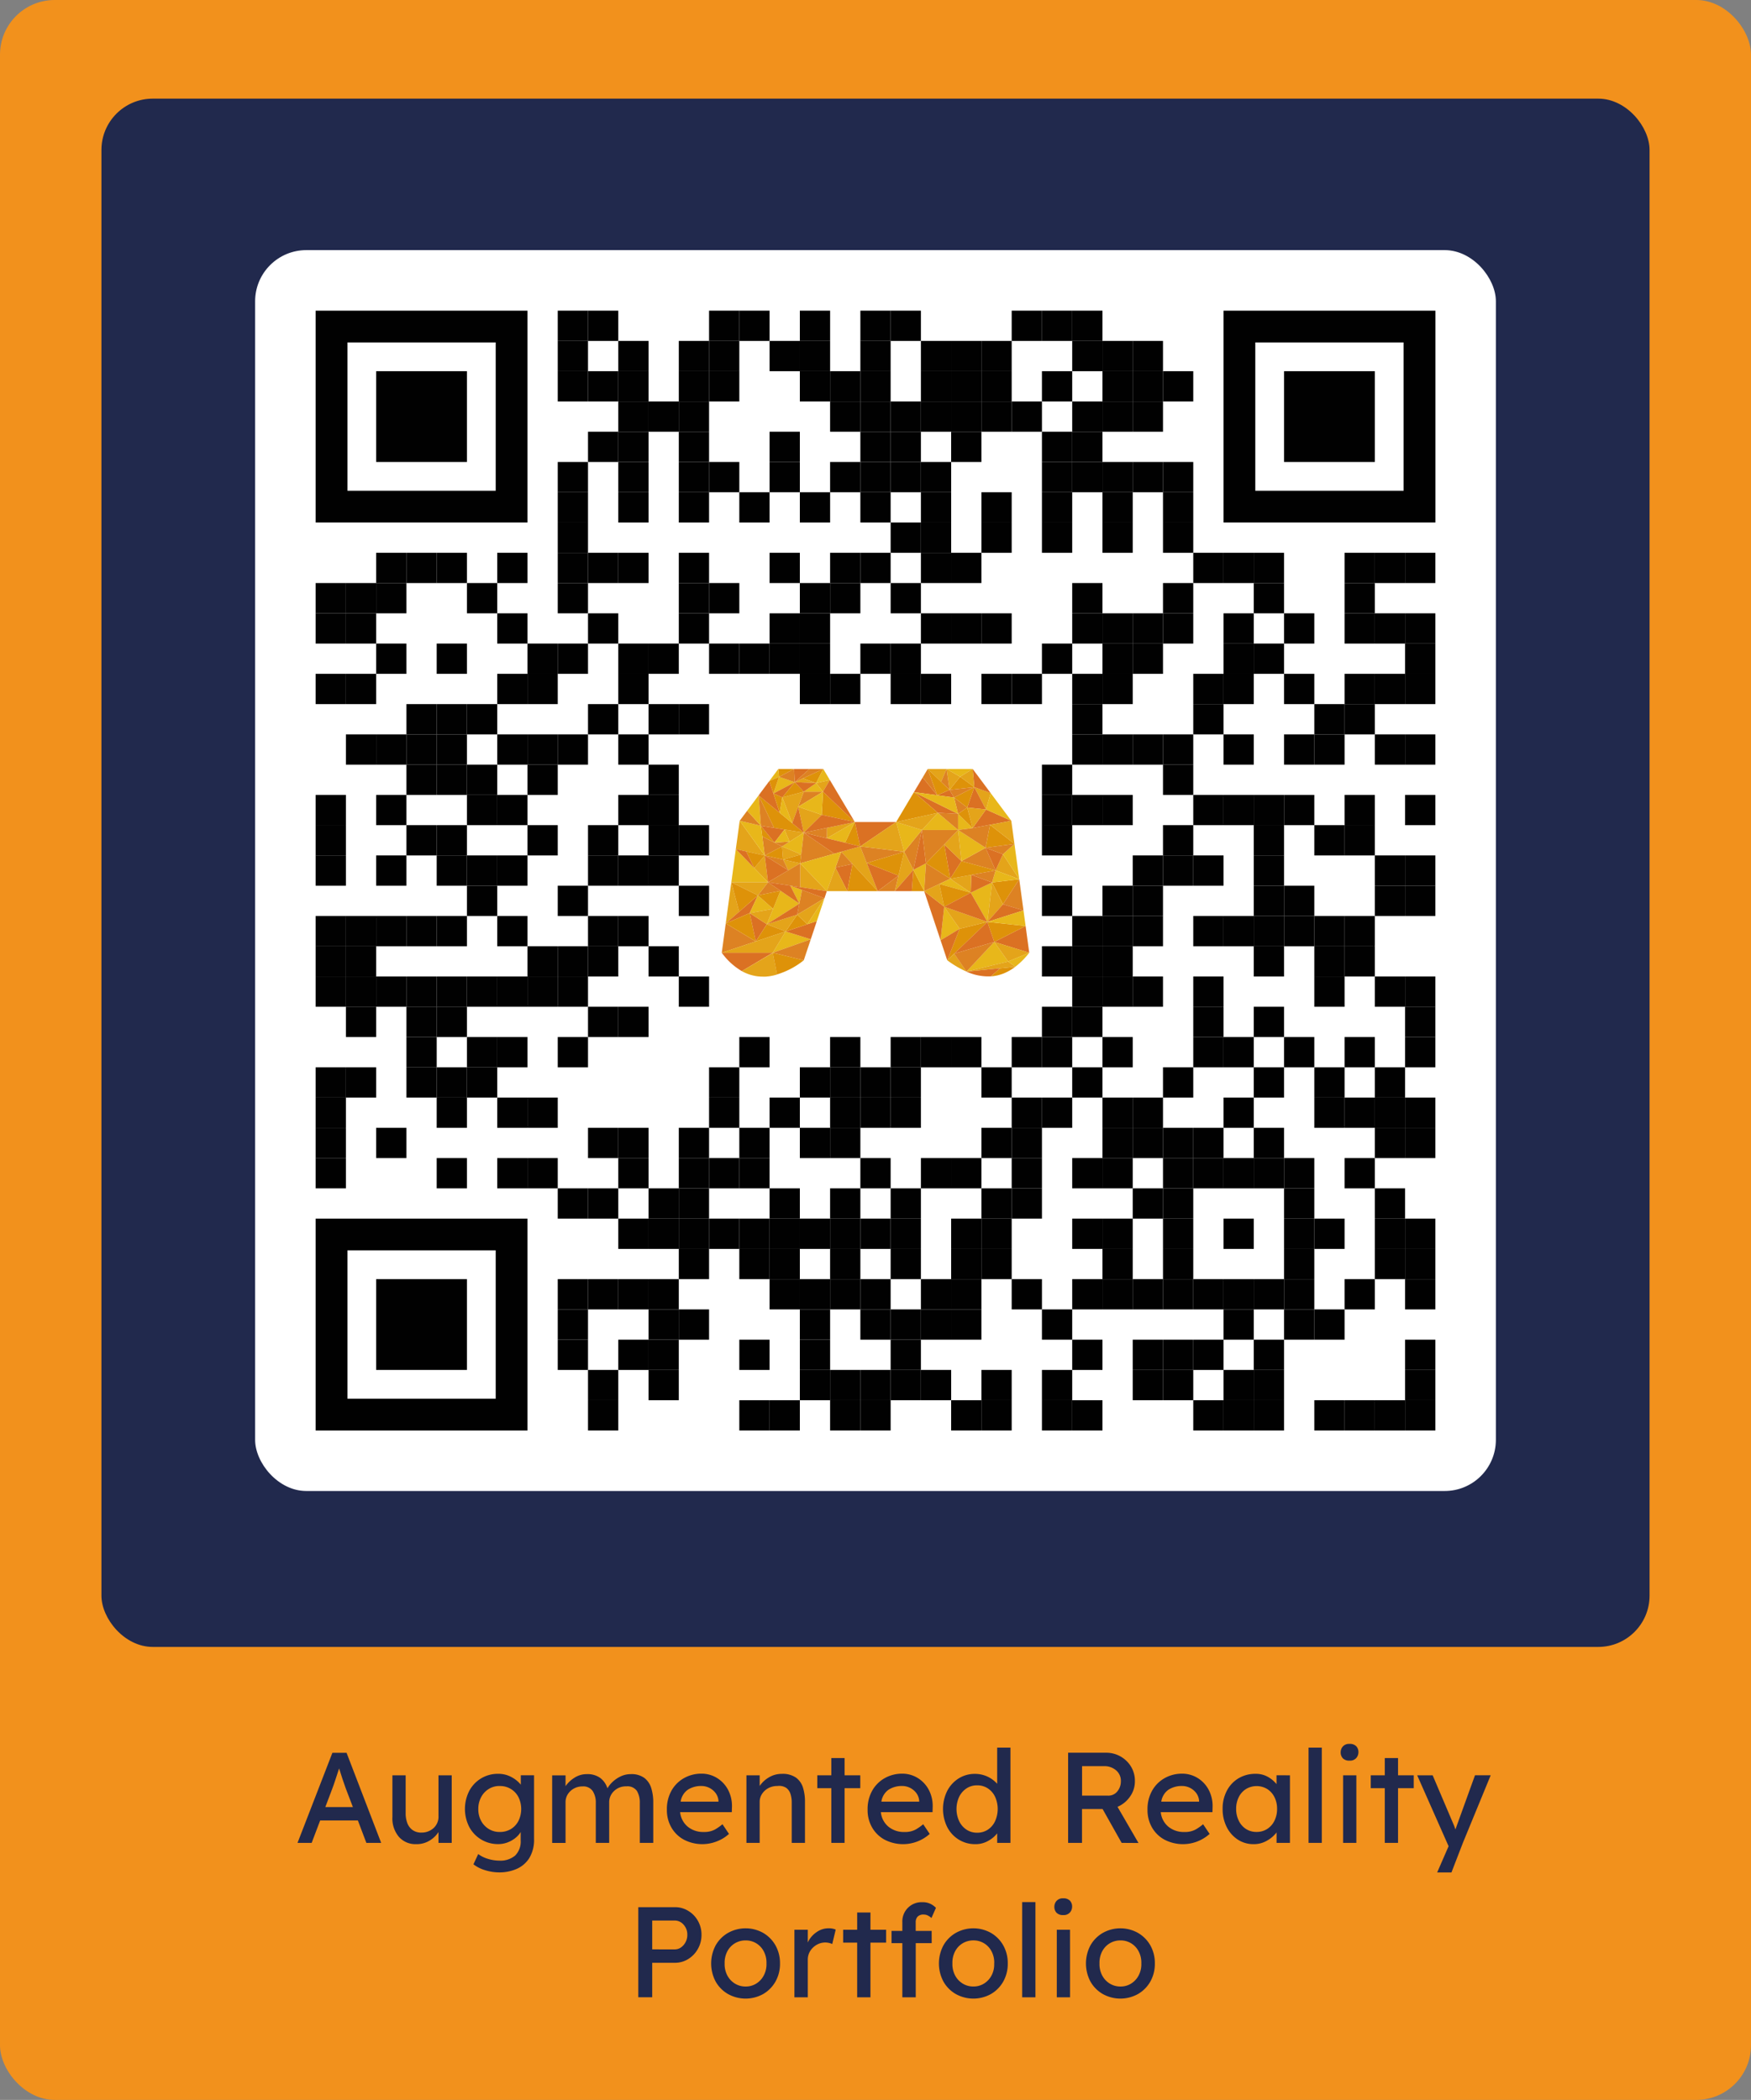<svg xmlns="http://www.w3.org/2000/svg" viewBox="0 0 126.987 152.276"><rect x="0" y="0" width="126.987" height="152.276" fill="#808080" stroke="none"/><defs><style>.a{isolation:isolate;}.b{fill:#f2911c;}.c{fill:#21294d;}.d{fill:#fff;}.e{fill:#010101;}.f{fill:none;}.g{fill:#f9b219;}.h{fill:#fec81a;}.i{fill:#f39f07;}.j{fill:#ef7a23;}.k{fill:#f28d24;}.l{fill:#009fe3;}.m{opacity:0.1;mix-blend-mode:overlay;}.n{fill:#1d1d1b;}</style></defs><g class="a"><rect class="b" width="126.987" height="152.276" rx="3.967"/><path class="c" d="M26.57,133.637l-.616-1.624H23.219l-.616,1.624H21.577l2.53-6.533h1.026l2.51,6.533Zm-2.483-3.9-.494,1.305h2l-.514-1.343c-.08-.217-.162-.452-.243-.7s-.162-.507-.242-.762c-.087.263-.173.523-.257.784S24.169,129.517,24.087,129.736Z"/><path class="c" d="M31.8,131.687v-2.95h.96v4.9H31.8v-.784a1.989,1.989,0,0,1-.631.611,1.807,1.807,0,0,1-.993.266,1.6,1.6,0,0,1-1.242-.523,2.068,2.068,0,0,1-.476-1.446v-3.024h.961V131.5a1.962,1.962,0,0,0,.117.691,1.085,1.085,0,0,0,.373.508,1.072,1.072,0,0,0,.658.192,1.274,1.274,0,0,0,.868-.318A1.11,1.11,0,0,0,31.8,131.687Z"/><path class="c" d="M34.681,134.448a2.245,2.245,0,0,0,.7.346,2.8,2.8,0,0,0,.823.13,1.652,1.652,0,0,0,1.157-.368,1.436,1.436,0,0,0,.4-1.107v-.6a1.6,1.6,0,0,1-.374.425,2.058,2.058,0,0,1-.568.326,1.883,1.883,0,0,1-.682.126,2.351,2.351,0,0,1-2.1-1.232,2.882,2.882,0,0,1,0-2.636,2.332,2.332,0,0,1,2.082-1.229,1.986,1.986,0,0,1,.993.248,2.193,2.193,0,0,1,.658.538v-.682h.961v4.6a2.563,2.563,0,0,1-.35,1.415,2.071,2.071,0,0,1-.924.783,3.126,3.126,0,0,1-1.245.246,3.462,3.462,0,0,1-1.041-.162,2.475,2.475,0,0,1-.835-.425Zm1.559-4.936a1.47,1.47,0,0,0-.8.219,1.544,1.544,0,0,0-.552.6,1.8,1.8,0,0,0-.2.854,1.771,1.771,0,0,0,.2.849,1.551,1.551,0,0,0,.552.592,1.472,1.472,0,0,0,.8.221,1.541,1.541,0,0,0,.817-.215,1.489,1.489,0,0,0,.546-.593,1.969,1.969,0,0,0,0-1.713,1.484,1.484,0,0,0-1.363-.811Z"/><path class="c" d="M42.56,128.653a1.56,1.56,0,0,1,.97.276,1.509,1.509,0,0,1,.523.751,2.065,2.065,0,0,1,.382-.473,2.256,2.256,0,0,1,.587-.395,1.668,1.668,0,0,1,.72-.159,1.563,1.563,0,0,1,.988.276,1.449,1.449,0,0,1,.5.736,3.431,3.431,0,0,1,.146,1.032v2.94H46.4v-2.884a1.647,1.647,0,0,0-.206-.878.834.834,0,0,0-.773-.336,1.22,1.22,0,0,0-.891.341,1.113,1.113,0,0,0-.35.826v2.931h-.972v-2.9a1.512,1.512,0,0,0-.224-.858.821.821,0,0,0-.736-.336,1.26,1.26,0,0,0-.635.159,1.2,1.2,0,0,0-.439.415,1.072,1.072,0,0,0-.159.575v2.949h-.971v-4.9h.971v.784a2.191,2.191,0,0,1,.629-.6A1.626,1.626,0,0,1,42.56,128.653Z"/><path class="c" d="M52.872,132.992h-.01a2.718,2.718,0,0,1-.822.514,2.882,2.882,0,0,1-2.44-.1,2.315,2.315,0,0,1-.91-.886,2.5,2.5,0,0,1-.326-1.283,2.727,2.727,0,0,1,.344-1.405,2.374,2.374,0,0,1,.915-.9,2.541,2.541,0,0,1,1.242-.314,2.123,2.123,0,0,1,1.119.305,2.23,2.23,0,0,1,.8.834,2.514,2.514,0,0,1,.3,1.242l-.011.41H49.324a1.571,1.571,0,0,0,.547,1.05,1.755,1.755,0,0,0,1.17.388,1.6,1.6,0,0,0,.832-.191,3.94,3.94,0,0,0,.523-.37Zm-2.007-3.48a1.774,1.774,0,0,0-.961.257,1.271,1.271,0,0,0-.541.88h2.743v-.063a1.074,1.074,0,0,0-.21-.562,1.288,1.288,0,0,0-1.031-.512Z"/><path class="c" d="M56.7,128.633a1.688,1.688,0,0,1,1.026.272,1.418,1.418,0,0,1,.509.727,3.386,3.386,0,0,1,.144,1.017v2.988h-.961v-2.922a2.008,2.008,0,0,0-.093-.634.857.857,0,0,0-.317-.44.949.949,0,0,0-.625-.129,1.366,1.366,0,0,0-.664.158,1.26,1.26,0,0,0-.457.42,1.052,1.052,0,0,0-.168.579v2.968h-.961v-4.9h.961v.775a2.035,2.035,0,0,1,.652-.613A1.788,1.788,0,0,1,56.7,128.633Z"/><path class="c" d="M61.251,133.637h-.962V129.67H59.272v-.933h1.017v-1.25h.962v1.25h1.138v.933H61.251Z"/><path class="c" d="M67.429,132.992H67.42a2.9,2.9,0,0,1-3.263.415,2.322,2.322,0,0,1-.91-.886,2.5,2.5,0,0,1-.326-1.283,2.727,2.727,0,0,1,.344-1.405,2.37,2.37,0,0,1,.916-.9,2.537,2.537,0,0,1,1.241-.314,2.12,2.12,0,0,1,1.119.305,2.23,2.23,0,0,1,.8.834,2.5,2.5,0,0,1,.3,1.242l-.011.41H63.882a1.566,1.566,0,0,0,.546,1.05,1.758,1.758,0,0,0,1.171.388,1.6,1.6,0,0,0,.831-.191,3.94,3.94,0,0,0,.523-.37Zm-2.007-3.48a1.777,1.777,0,0,0-.961.257,1.274,1.274,0,0,0-.541.88h2.743v-.063a1.081,1.081,0,0,0-.209-.562,1.292,1.292,0,0,0-.454-.377A1.276,1.276,0,0,0,65.422,129.512Z"/><path class="c" d="M73.28,126.73v6.907h-.962v-.691a2.067,2.067,0,0,1-.635.536,1.828,1.828,0,0,1-.951.248,2.239,2.239,0,0,1-1.194-.326,2.3,2.3,0,0,1-.84-.906,2.965,2.965,0,0,1,0-2.636,2.329,2.329,0,0,1,.829-.9,2.181,2.181,0,0,1,1.177-.328,2.144,2.144,0,0,1,1.614.72V126.73ZM70.863,132.9a1.379,1.379,0,0,0,.784-.225,1.474,1.474,0,0,0,.521-.616,2.151,2.151,0,0,0,0-1.759,1.494,1.494,0,0,0-.521-.61,1.379,1.379,0,0,0-.784-.225,1.362,1.362,0,0,0-.775.225,1.533,1.533,0,0,0-.528.61,2.11,2.11,0,0,0,0,1.759,1.511,1.511,0,0,0,.528.616A1.362,1.362,0,0,0,70.863,132.9Z"/><path class="c" d="M82.305,129.186a1.88,1.88,0,0,1-.35,1.091,2.1,2.1,0,0,1-.91.746l1.521,2.623-1.222-.009-1.381-2.455H78.47v2.455H77.462V127.1h2.781a2.081,2.081,0,0,1,.985.251,2.1,2.1,0,0,1,.774.719A1.987,1.987,0,0,1,82.305,129.186Zm-2.231-1.112h-1.6v2.138h1.866a.83.83,0,0,0,.7-.317,1.136,1.136,0,0,0,.248-.72.989.989,0,0,0-.356-.806A1.28,1.28,0,0,0,80.074,128.074Z"/><path class="c" d="M87.728,132.992h-.009a2.9,2.9,0,0,1-3.263.415,2.322,2.322,0,0,1-.91-.886,2.514,2.514,0,0,1-.326-1.283,2.717,2.717,0,0,1,.345-1.405,2.368,2.368,0,0,1,.915-.9,2.54,2.54,0,0,1,1.241-.314,2.12,2.12,0,0,1,1.119.305,2.215,2.215,0,0,1,.8.834,2.5,2.5,0,0,1,.3,1.242l-.011.41H84.181a1.567,1.567,0,0,0,.547,1.05,1.755,1.755,0,0,0,1.17.388,1.6,1.6,0,0,0,.831-.191,3.812,3.812,0,0,0,.523-.37Zm-2.007-3.48a1.779,1.779,0,0,0-.961.257,1.274,1.274,0,0,0-.541.88h2.743v-.063a1.081,1.081,0,0,0-.209-.562,1.288,1.288,0,0,0-1.032-.512Z"/><path class="c" d="M93.55,128.737v4.9h-.97v-.757a2.237,2.237,0,0,1-.663.578,1.891,1.891,0,0,1-1.017.272,2.047,2.047,0,0,1-1.125-.326,2.323,2.323,0,0,1-.807-.906,2.85,2.85,0,0,1-.3-1.326,2.739,2.739,0,0,1,.308-1.319,2.263,2.263,0,0,1,.848-.9,2.365,2.365,0,0,1,1.232-.323,1.766,1.766,0,0,1,.9.224,2.134,2.134,0,0,1,.621.524v-.644Zm-2.426,4.107a1.4,1.4,0,0,0,.784-.221,1.465,1.465,0,0,0,.523-.6,1.914,1.914,0,0,0,.186-.855,1.861,1.861,0,0,0-.186-.84,1.486,1.486,0,0,0-.523-.592,1.492,1.492,0,0,0-1.55,0,1.442,1.442,0,0,0-.521.587,1.857,1.857,0,0,0-.188.849,1.888,1.888,0,0,0,.188.855,1.461,1.461,0,0,0,.521.6A1.377,1.377,0,0,0,91.124,132.844Z"/><path class="c" d="M94.9,133.637V126.73h.961v6.907Z"/><path class="c" d="M97.872,127.673a.64.64,0,0,1-.485-.168.619.619,0,0,1-.158-.439.635.635,0,0,1,.158-.42.6.6,0,0,1,.485-.187.635.635,0,0,1,.485.169.608.608,0,0,1,.159.438.635.635,0,0,1-.159.421A.6.6,0,0,1,97.872,127.673Zm.494,5.964h-.961v-4.9h.961Z"/><path class="c" d="M101.39,133.637h-.962V129.67H99.411v-.933h1.017v-1.25h.962v1.25h1.138v.933H101.39Z"/><path class="c" d="M104.227,135.782l.8-1.837.028-.066-2.277-5.142H103.9l1.531,3.6a1,1,0,0,1,.055.14l.066.186c.025-.067.049-.135.071-.2s.044-.13.069-.192l1.278-3.536h1.139l-2.016,4.9-.829,2.145Z"/><path class="c" d="M48.951,138.3a1.8,1.8,0,0,1,.96.267,1.945,1.945,0,0,1,.7.718,2,2,0,0,1,.263,1.022,2.027,2.027,0,0,1-.263,1.021,1.987,1.987,0,0,1-.7.733,1.794,1.794,0,0,1-.96.272H47.3v2.5H46.291V138.3Zm-.019,3.061a.778.778,0,0,0,.458-.144,1.072,1.072,0,0,0,.33-.383,1.1,1.1,0,0,0,.126-.527,1.06,1.06,0,0,0-.27-.738.844.844,0,0,0-.644-.3H47.3v2.091Z"/><path class="c" d="M56.567,142.381a2.6,2.6,0,0,1-.332,1.322,2.423,2.423,0,0,1-.895.9,2.625,2.625,0,0,1-2.534,0,2.4,2.4,0,0,1-.9-.9,2.8,2.8,0,0,1,0-2.642,2.41,2.41,0,0,1,.9-.9,2.611,2.611,0,0,1,2.534,0,2.438,2.438,0,0,1,.895.9A2.6,2.6,0,0,1,56.567,142.381Zm-.981,0a1.735,1.735,0,0,0-.192-.871,1.472,1.472,0,0,0-.545-.589,1.457,1.457,0,0,0-.774-.21,1.491,1.491,0,0,0-.781.21,1.476,1.476,0,0,0-.55.589,1.767,1.767,0,0,0-.191.871,1.747,1.747,0,0,0,.191.864,1.521,1.521,0,0,0,.55.593,1.459,1.459,0,0,0,.781.215,1.425,1.425,0,0,0,.774-.215,1.516,1.516,0,0,0,.545-.593A1.715,1.715,0,0,0,55.586,142.381Z"/><path class="c" d="M60.356,140.974a.982.982,0,0,0-.229-.08,1.2,1.2,0,0,0-.285-.033,1.242,1.242,0,0,0-.587.153,1.346,1.346,0,0,0-.481.439,1.183,1.183,0,0,0-.191.677v2.706h-.97v-4.9h.97v.924a1.793,1.793,0,0,1,.621-.738,1.489,1.489,0,0,1,.871-.29,1.216,1.216,0,0,1,.533.095Z"/><path class="c" d="M63.127,144.836h-.963V140.87H61.147v-.933h1.017v-1.251h.963v1.251h1.137v.933H63.127Z"/><path class="c" d="M67.569,140.908H66.412v3.928H65.44v-3.928h-.784v-.887h.784v-.635a1.392,1.392,0,0,1,1.457-1.447,1.254,1.254,0,0,1,.621.14,1.374,1.374,0,0,1,.359.27l-.326.738a1.06,1.06,0,0,0-.244-.173.625.625,0,0,0-.3-.078.578.578,0,0,0-.467.158.589.589,0,0,0-.131.392v.635h1.157Z"/><path class="c" d="M73.085,142.381a2.593,2.593,0,0,1-.332,1.322,2.409,2.409,0,0,1-.895.9,2.623,2.623,0,0,1-2.533,0,2.4,2.4,0,0,1-.9-.9,2.794,2.794,0,0,1,0-2.642,2.41,2.41,0,0,1,.9-.9,2.609,2.609,0,0,1,2.533,0,2.423,2.423,0,0,1,.895.9A2.591,2.591,0,0,1,73.085,142.381Zm-.981,0a1.724,1.724,0,0,0-.191-.871,1.453,1.453,0,0,0-1.32-.8,1.488,1.488,0,0,0-.78.21,1.469,1.469,0,0,0-.55.589,1.778,1.778,0,0,0-.192.871,1.758,1.758,0,0,0,.192.864,1.514,1.514,0,0,0,.55.593,1.456,1.456,0,0,0,.78.215,1.431,1.431,0,0,0,.775-.215,1.516,1.516,0,0,0,.545-.593A1.7,1.7,0,0,0,72.1,142.381Z"/><path class="c" d="M74.131,144.836V137.93h.961v6.906Z"/><path class="c" d="M77.108,138.872a.636.636,0,0,1-.485-.168.617.617,0,0,1-.158-.439.633.633,0,0,1,.158-.419.6.6,0,0,1,.485-.188.636.636,0,0,1,.485.17.607.607,0,0,1,.159.437.634.634,0,0,1-.159.421A.6.6,0,0,1,77.108,138.872Zm.494,5.964h-.961v-4.9H77.6Z"/><path class="c" d="M83.752,142.381a2.6,2.6,0,0,1-.331,1.322,2.423,2.423,0,0,1-.9.9,2.625,2.625,0,0,1-2.534,0,2.4,2.4,0,0,1-.9-.9,2.8,2.8,0,0,1,0-2.642,2.41,2.41,0,0,1,.9-.9,2.611,2.611,0,0,1,2.534,0,2.438,2.438,0,0,1,.9.9A2.6,2.6,0,0,1,83.752,142.381Zm-.98,0a1.735,1.735,0,0,0-.192-.871,1.472,1.472,0,0,0-.545-.589,1.457,1.457,0,0,0-.774-.21,1.491,1.491,0,0,0-.781.21,1.476,1.476,0,0,0-.55.589,1.778,1.778,0,0,0-.192.871,1.758,1.758,0,0,0,.192.864,1.521,1.521,0,0,0,.55.593,1.459,1.459,0,0,0,.781.215,1.425,1.425,0,0,0,.774-.215,1.516,1.516,0,0,0,.545-.593A1.715,1.715,0,0,0,82.772,142.381Z"/><rect class="c" x="7.356" y="7.153" width="112.275" height="112.275" rx="3.721"/><rect class="d" x="18.502" y="18.138" width="89.983" height="89.983" rx="3.712"/><rect class="e" x="40.449" y="22.528" width="2.195" height="2.195"/><rect class="e" x="42.644" y="22.528" width="2.195" height="2.195"/><rect class="e" x="51.423" y="22.528" width="2.195" height="2.195"/><rect class="e" x="53.617" y="22.528" width="2.195" height="2.195"/><rect class="e" x="58.007" y="22.528" width="2.195" height="2.195"/><rect class="e" x="62.396" y="22.528" width="2.195" height="2.195"/><rect class="e" x="64.591" y="22.528" width="2.195" height="2.195"/><rect class="e" x="73.37" y="22.528" width="2.195" height="2.195"/><rect class="e" x="75.564" y="22.528" width="2.195" height="2.195"/><rect class="e" x="77.759" y="22.528" width="2.195" height="2.195"/><rect class="e" x="40.449" y="24.722" width="2.195" height="2.195"/><rect class="e" x="44.839" y="24.722" width="2.195" height="2.195"/><rect class="e" x="49.228" y="24.722" width="2.195" height="2.195"/><rect class="e" x="51.423" y="24.722" width="2.195" height="2.195"/><rect class="e" x="55.812" y="24.722" width="2.195" height="2.195"/><rect class="e" x="58.007" y="24.722" width="2.195" height="2.195"/><rect class="e" x="62.396" y="24.722" width="2.195" height="2.195"/><rect class="e" x="66.786" y="24.722" width="2.195" height="2.195"/><rect class="e" x="68.98" y="24.722" width="2.195" height="2.195"/><rect class="e" x="71.175" y="24.722" width="2.195" height="2.195"/><rect class="e" x="77.759" y="24.722" width="2.195" height="2.195"/><rect class="e" x="79.954" y="24.722" width="2.195" height="2.195"/><rect class="e" x="82.148" y="24.722" width="2.195" height="2.195"/><rect class="e" x="40.449" y="26.917" width="2.195" height="2.195"/><rect class="e" x="42.644" y="26.917" width="2.195" height="2.195"/><rect class="e" x="44.839" y="26.917" width="2.195" height="2.195"/><rect class="e" x="49.228" y="26.917" width="2.195" height="2.195"/><rect class="e" x="51.423" y="26.917" width="2.195" height="2.195"/><rect class="e" x="58.007" y="26.917" width="2.195" height="2.195"/><rect class="e" x="60.201" y="26.917" width="2.195" height="2.195"/><rect class="e" x="62.396" y="26.917" width="2.195" height="2.195"/><rect class="e" x="66.786" y="26.917" width="2.195" height="2.195"/><rect class="e" x="68.98" y="26.917" width="2.195" height="2.195"/><rect class="e" x="71.175" y="26.917" width="2.195" height="2.195"/><rect class="e" x="75.564" y="26.917" width="2.195" height="2.195"/><rect class="e" x="79.954" y="26.917" width="2.195" height="2.195"/><rect class="e" x="82.148" y="26.917" width="2.195" height="2.195"/><rect class="e" x="84.343" y="26.917" width="2.195" height="2.195"/><rect class="e" x="44.839" y="29.112" width="2.195" height="2.195"/><rect class="e" x="47.033" y="29.112" width="2.195" height="2.195"/><rect class="e" x="49.228" y="29.112" width="2.195" height="2.195"/><rect class="e" x="60.201" y="29.112" width="2.195" height="2.195"/><rect class="e" x="62.396" y="29.112" width="2.195" height="2.195"/><rect class="e" x="64.591" y="29.112" width="2.195" height="2.195"/><rect class="e" x="66.786" y="29.112" width="2.195" height="2.195"/><rect class="e" x="68.98" y="29.112" width="2.195" height="2.195"/><rect class="e" x="71.175" y="29.112" width="2.195" height="2.195"/><rect class="e" x="73.37" y="29.112" width="2.195" height="2.195"/><rect class="e" x="77.759" y="29.112" width="2.195" height="2.195"/><rect class="e" x="79.954" y="29.112" width="2.195" height="2.195"/><rect class="e" x="82.148" y="29.112" width="2.195" height="2.195"/><rect class="e" x="42.644" y="31.306" width="2.195" height="2.195"/><rect class="e" x="44.839" y="31.306" width="2.195" height="2.195"/><rect class="e" x="49.228" y="31.306" width="2.195" height="2.195"/><rect class="e" x="55.812" y="31.306" width="2.195" height="2.195"/><rect class="e" x="62.396" y="31.306" width="2.195" height="2.195"/><rect class="e" x="64.591" y="31.306" width="2.195" height="2.195"/><rect class="e" x="68.98" y="31.306" width="2.195" height="2.195"/><rect class="e" x="75.564" y="31.306" width="2.195" height="2.195"/><rect class="e" x="77.759" y="31.306" width="2.195" height="2.195"/><rect class="e" x="40.449" y="33.501" width="2.195" height="2.195"/><rect class="e" x="44.839" y="33.501" width="2.195" height="2.195"/><rect class="e" x="49.228" y="33.501" width="2.195" height="2.195"/><rect class="e" x="51.423" y="33.501" width="2.195" height="2.195"/><rect class="e" x="55.812" y="33.501" width="2.195" height="2.195"/><rect class="e" x="60.201" y="33.501" width="2.195" height="2.195"/><rect class="e" x="62.396" y="33.501" width="2.195" height="2.195"/><rect class="e" x="64.591" y="33.501" width="2.195" height="2.195"/><rect class="e" x="66.786" y="33.501" width="2.195" height="2.195"/><rect class="e" x="75.564" y="33.501" width="2.195" height="2.195"/><rect class="e" x="77.759" y="33.501" width="2.195" height="2.195"/><rect class="e" x="79.954" y="33.501" width="2.195" height="2.195"/><rect class="e" x="82.148" y="33.501" width="2.195" height="2.195"/><rect class="e" x="84.343" y="33.501" width="2.195" height="2.195"/><rect class="e" x="40.449" y="35.696" width="2.195" height="2.195"/><rect class="e" x="44.839" y="35.696" width="2.195" height="2.195"/><rect class="e" x="49.228" y="35.696" width="2.195" height="2.195"/><rect class="e" x="53.617" y="35.696" width="2.195" height="2.195"/><rect class="e" x="58.007" y="35.696" width="2.195" height="2.195"/><rect class="e" x="62.396" y="35.696" width="2.195" height="2.195"/><rect class="e" x="66.786" y="35.696" width="2.195" height="2.195"/><rect class="e" x="71.175" y="35.696" width="2.195" height="2.195"/><rect class="e" x="75.564" y="35.696" width="2.195" height="2.195"/><rect class="e" x="79.954" y="35.696" width="2.195" height="2.195"/><rect class="e" x="84.343" y="35.696" width="2.195" height="2.195"/><rect class="e" x="40.449" y="37.891" width="2.195" height="2.195"/><rect class="e" x="64.591" y="37.891" width="2.195" height="2.195"/><rect class="e" x="66.786" y="37.891" width="2.195" height="2.195"/><rect class="e" x="71.175" y="37.891" width="2.195" height="2.195"/><rect class="e" x="75.564" y="37.891" width="2.195" height="2.195"/><rect class="e" x="79.954" y="37.891" width="2.195" height="2.195"/><rect class="e" x="84.343" y="37.891" width="2.195" height="2.195"/><rect class="e" x="27.281" y="40.085" width="2.195" height="2.195"/><rect class="e" x="29.476" y="40.085" width="2.195" height="2.195"/><rect class="e" x="31.67" y="40.085" width="2.195" height="2.195"/><rect class="e" x="36.06" y="40.085" width="2.195" height="2.195"/><rect class="e" x="40.449" y="40.085" width="2.195" height="2.195"/><rect class="e" x="42.644" y="40.085" width="2.195" height="2.195"/><rect class="e" x="44.839" y="40.085" width="2.195" height="2.195"/><rect class="e" x="49.228" y="40.085" width="2.195" height="2.195"/><rect class="e" x="55.812" y="40.085" width="2.195" height="2.195"/><rect class="e" x="60.201" y="40.085" width="2.195" height="2.195"/><rect class="e" x="62.396" y="40.085" width="2.195" height="2.195"/><rect class="e" x="66.786" y="40.085" width="2.195" height="2.195"/><rect class="e" x="68.98" y="40.085" width="2.195" height="2.195"/><rect class="e" x="86.538" y="40.085" width="2.195" height="2.195"/><rect class="e" x="88.733" y="40.085" width="2.195" height="2.195"/><rect class="e" x="90.927" y="40.085" width="2.195" height="2.195"/><rect class="e" x="97.511" y="40.085" width="2.195" height="2.195"/><rect class="e" x="99.706" y="40.085" width="2.195" height="2.195"/><rect class="e" x="101.901" y="40.085" width="2.195" height="2.195"/><rect class="e" x="22.891" y="42.28" width="2.195" height="2.195"/><rect class="e" x="25.086" y="42.28" width="2.195" height="2.195"/><rect class="e" x="27.281" y="42.28" width="2.195" height="2.195"/><rect class="e" x="33.865" y="42.28" width="2.195" height="2.195"/><rect class="e" x="40.449" y="42.28" width="2.195" height="2.195"/><rect class="e" x="49.228" y="42.28" width="2.195" height="2.195"/><rect class="e" x="51.423" y="42.28" width="2.195" height="2.195"/><rect class="e" x="58.007" y="42.28" width="2.195" height="2.195"/><rect class="e" x="60.201" y="42.28" width="2.195" height="2.195"/><rect class="e" x="64.591" y="42.28" width="2.195" height="2.195"/><rect class="e" x="77.759" y="42.28" width="2.195" height="2.195"/><rect class="e" x="84.343" y="42.28" width="2.195" height="2.195"/><rect class="e" x="90.927" y="42.28" width="2.195" height="2.195"/><rect class="e" x="97.511" y="42.28" width="2.195" height="2.195"/><rect class="e" x="22.891" y="44.475" width="2.195" height="2.195"/><rect class="e" x="25.086" y="44.475" width="2.195" height="2.195"/><rect class="e" x="36.06" y="44.475" width="2.195" height="2.195"/><rect class="e" x="42.644" y="44.475" width="2.195" height="2.195"/><rect class="e" x="49.228" y="44.475" width="2.195" height="2.195"/><rect class="e" x="55.812" y="44.475" width="2.195" height="2.195"/><rect class="e" x="58.007" y="44.475" width="2.195" height="2.195"/><rect class="e" x="66.786" y="44.475" width="2.195" height="2.195"/><rect class="e" x="68.98" y="44.475" width="2.195" height="2.195"/><rect class="e" x="71.175" y="44.475" width="2.195" height="2.195"/><rect class="e" x="77.759" y="44.475" width="2.195" height="2.195"/><rect class="e" x="79.954" y="44.475" width="2.195" height="2.195"/><rect class="e" x="82.148" y="44.475" width="2.195" height="2.195"/><rect class="e" x="84.343" y="44.475" width="2.195" height="2.195"/><rect class="e" x="88.733" y="44.475" width="2.195" height="2.195"/><rect class="e" x="93.122" y="44.475" width="2.195" height="2.195"/><rect class="e" x="97.511" y="44.475" width="2.195" height="2.195"/><rect class="e" x="99.706" y="44.475" width="2.195" height="2.195"/><rect class="e" x="101.901" y="44.475" width="2.195" height="2.195"/><rect class="e" x="27.281" y="46.669" width="2.195" height="2.195"/><rect class="e" x="31.67" y="46.669" width="2.195" height="2.195"/><rect class="e" x="38.254" y="46.669" width="2.195" height="2.195"/><rect class="e" x="40.449" y="46.669" width="2.195" height="2.195"/><rect class="e" x="44.839" y="46.669" width="2.195" height="2.195"/><rect class="e" x="47.033" y="46.669" width="2.195" height="2.195"/><rect class="e" x="51.423" y="46.669" width="2.195" height="2.195"/><rect class="e" x="53.617" y="46.669" width="2.195" height="2.195"/><rect class="e" x="55.812" y="46.669" width="2.195" height="2.195"/><rect class="e" x="58.007" y="46.669" width="2.195" height="2.195"/><rect class="e" x="62.396" y="46.669" width="2.195" height="2.195"/><rect class="e" x="64.591" y="46.669" width="2.195" height="2.195"/><rect class="e" x="75.564" y="46.669" width="2.195" height="2.195"/><rect class="e" x="79.954" y="46.669" width="2.195" height="2.195"/><rect class="e" x="82.148" y="46.669" width="2.195" height="2.195"/><rect class="e" x="88.733" y="46.669" width="2.195" height="2.195"/><rect class="e" x="90.927" y="46.669" width="2.195" height="2.195"/><rect class="e" x="101.901" y="46.669" width="2.195" height="2.195"/><rect class="e" x="22.891" y="48.864" width="2.195" height="2.195"/><rect class="e" x="25.086" y="48.864" width="2.195" height="2.195"/><rect class="e" x="36.06" y="48.864" width="2.195" height="2.195"/><rect class="e" x="38.254" y="48.864" width="2.195" height="2.195"/><rect class="e" x="44.839" y="48.864" width="2.195" height="2.195"/><rect class="e" x="58.007" y="48.864" width="2.195" height="2.195"/><rect class="e" x="60.201" y="48.864" width="2.195" height="2.195"/><rect class="e" x="64.591" y="48.864" width="2.195" height="2.195"/><rect class="e" x="66.786" y="48.864" width="2.195" height="2.195"/><rect class="e" x="71.175" y="48.864" width="2.195" height="2.195"/><rect class="e" x="73.37" y="48.864" width="2.195" height="2.195"/><rect class="e" x="77.759" y="48.864" width="2.195" height="2.195"/><rect class="e" x="79.954" y="48.864" width="2.195" height="2.195"/><rect class="e" x="86.538" y="48.864" width="2.195" height="2.195"/><rect class="e" x="88.733" y="48.864" width="2.195" height="2.195"/><rect class="e" x="93.122" y="48.864" width="2.195" height="2.195"/><rect class="e" x="97.511" y="48.864" width="2.195" height="2.195"/><rect class="e" x="99.706" y="48.864" width="2.195" height="2.195"/><rect class="e" x="101.901" y="48.864" width="2.195" height="2.195"/><rect class="e" x="29.476" y="51.059" width="2.195" height="2.195"/><rect class="e" x="31.67" y="51.059" width="2.195" height="2.195"/><rect class="e" x="33.865" y="51.059" width="2.195" height="2.195"/><rect class="e" x="42.644" y="51.059" width="2.195" height="2.195"/><rect class="e" x="47.033" y="51.059" width="2.195" height="2.195"/><rect class="e" x="49.228" y="51.059" width="2.195" height="2.195"/><rect class="e" x="77.759" y="51.059" width="2.195" height="2.195"/><rect class="e" x="86.538" y="51.059" width="2.195" height="2.195"/><rect class="e" x="95.317" y="51.059" width="2.195" height="2.195"/><rect class="e" x="97.511" y="51.059" width="2.195" height="2.195"/><rect class="e" x="25.086" y="53.254" width="2.195" height="2.195"/><rect class="e" x="27.281" y="53.254" width="2.195" height="2.195"/><rect class="e" x="29.476" y="53.254" width="2.195" height="2.195"/><rect class="e" x="31.67" y="53.254" width="2.195" height="2.195"/><rect class="e" x="36.06" y="53.254" width="2.195" height="2.195"/><rect class="e" x="38.254" y="53.254" width="2.195" height="2.195"/><rect class="e" x="40.449" y="53.254" width="2.195" height="2.195"/><rect class="e" x="44.839" y="53.254" width="2.195" height="2.195"/><rect class="e" x="77.759" y="53.254" width="2.195" height="2.195"/><rect class="e" x="79.954" y="53.254" width="2.195" height="2.195"/><rect class="e" x="82.148" y="53.254" width="2.195" height="2.195"/><rect class="e" x="84.343" y="53.254" width="2.195" height="2.195"/><rect class="e" x="88.733" y="53.254" width="2.195" height="2.195"/><rect class="e" x="93.122" y="53.254" width="2.195" height="2.195"/><rect class="e" x="95.317" y="53.254" width="2.195" height="2.195"/><rect class="e" x="99.706" y="53.254" width="2.195" height="2.195"/><rect class="e" x="101.901" y="53.254" width="2.195" height="2.195"/><rect class="e" x="29.476" y="55.448" width="2.195" height="2.195"/><rect class="e" x="31.67" y="55.448" width="2.195" height="2.195"/><rect class="e" x="33.865" y="55.448" width="2.195" height="2.195"/><rect class="e" x="38.254" y="55.448" width="2.195" height="2.195"/><rect class="e" x="47.033" y="55.448" width="2.195" height="2.195"/><rect class="e" x="75.564" y="55.448" width="2.195" height="2.195"/><rect class="e" x="84.343" y="55.448" width="2.195" height="2.195"/><rect class="e" x="22.891" y="57.643" width="2.195" height="2.195"/><rect class="e" x="27.281" y="57.643" width="2.195" height="2.195"/><rect class="e" x="33.865" y="57.643" width="2.195" height="2.195"/><rect class="e" x="36.06" y="57.643" width="2.195" height="2.195"/><rect class="e" x="44.839" y="57.643" width="2.195" height="2.195"/><rect class="e" x="47.033" y="57.643" width="2.195" height="2.195"/><rect class="e" x="75.564" y="57.643" width="2.195" height="2.195"/><rect class="e" x="77.759" y="57.643" width="2.195" height="2.195"/><rect class="e" x="79.954" y="57.643" width="2.195" height="2.195"/><rect class="e" x="86.538" y="57.643" width="2.195" height="2.195"/><rect class="e" x="88.733" y="57.643" width="2.195" height="2.195"/><rect class="e" x="90.927" y="57.643" width="2.195" height="2.195"/><rect class="e" x="93.122" y="57.643" width="2.195" height="2.195"/><rect class="e" x="97.511" y="57.643" width="2.195" height="2.195"/><rect class="e" x="101.901" y="57.643" width="2.195" height="2.195"/><rect class="e" x="22.891" y="59.838" width="2.195" height="2.195"/><rect class="e" x="29.476" y="59.838" width="2.195" height="2.195"/><rect class="e" x="31.67" y="59.838" width="2.195" height="2.195"/><rect class="e" x="38.254" y="59.838" width="2.195" height="2.195"/><rect class="e" x="42.644" y="59.838" width="2.195" height="2.195"/><rect class="e" x="47.033" y="59.838" width="2.195" height="2.195"/><rect class="e" x="49.228" y="59.838" width="2.195" height="2.195"/><rect class="e" x="75.564" y="59.838" width="2.195" height="2.195"/><rect class="e" x="84.343" y="59.838" width="2.195" height="2.195"/><rect class="e" x="90.927" y="59.838" width="2.195" height="2.195"/><rect class="e" x="95.317" y="59.838" width="2.195" height="2.195"/><rect class="e" x="97.511" y="59.838" width="2.195" height="2.195"/><rect class="e" x="22.891" y="62.032" width="2.195" height="2.195"/><rect class="e" x="27.281" y="62.032" width="2.195" height="2.195"/><rect class="e" x="31.67" y="62.032" width="2.195" height="2.195"/><rect class="e" x="33.865" y="62.032" width="2.195" height="2.195"/><rect class="e" x="36.06" y="62.032" width="2.195" height="2.195"/><rect class="e" x="42.644" y="62.032" width="2.195" height="2.195"/><rect class="e" x="44.839" y="62.032" width="2.195" height="2.195"/><rect class="e" x="47.033" y="62.032" width="2.195" height="2.195"/><rect class="e" x="82.148" y="62.032" width="2.195" height="2.195"/><rect class="e" x="84.343" y="62.032" width="2.195" height="2.195"/><rect class="e" x="86.538" y="62.032" width="2.195" height="2.195"/><rect class="e" x="90.927" y="62.032" width="2.195" height="2.195"/><rect class="e" x="99.706" y="62.032" width="2.195" height="2.195"/><rect class="e" x="101.901" y="62.032" width="2.195" height="2.195"/><rect class="e" x="33.865" y="64.227" width="2.195" height="2.195"/><rect class="e" x="40.449" y="64.227" width="2.195" height="2.195"/><rect class="e" x="49.228" y="64.227" width="2.195" height="2.195"/><rect class="e" x="75.564" y="64.227" width="2.195" height="2.195"/><rect class="e" x="79.954" y="64.227" width="2.195" height="2.195"/><rect class="e" x="82.148" y="64.227" width="2.195" height="2.195"/><rect class="e" x="90.927" y="64.227" width="2.195" height="2.195"/><rect class="e" x="93.122" y="64.227" width="2.195" height="2.195"/><rect class="e" x="99.706" y="64.227" width="2.195" height="2.195"/><rect class="e" x="101.901" y="64.227" width="2.195" height="2.195"/><rect class="e" x="22.891" y="66.422" width="2.195" height="2.195"/><rect class="e" x="25.086" y="66.422" width="2.195" height="2.195"/><rect class="e" x="27.281" y="66.422" width="2.195" height="2.195"/><rect class="e" x="29.476" y="66.422" width="2.195" height="2.195"/><rect class="e" x="31.67" y="66.422" width="2.195" height="2.195"/><rect class="e" x="36.06" y="66.422" width="2.195" height="2.195"/><rect class="e" x="42.644" y="66.422" width="2.195" height="2.195"/><rect class="e" x="44.839" y="66.422" width="2.195" height="2.195"/><rect class="e" x="77.759" y="66.422" width="2.195" height="2.195"/><rect class="e" x="79.954" y="66.422" width="2.195" height="2.195"/><rect class="e" x="82.148" y="66.422" width="2.195" height="2.195"/><rect class="e" x="86.538" y="66.422" width="2.195" height="2.195"/><rect class="e" x="88.733" y="66.422" width="2.195" height="2.195"/><rect class="e" x="90.927" y="66.422" width="2.195" height="2.195"/><rect class="e" x="93.122" y="66.422" width="2.195" height="2.195"/><rect class="e" x="95.317" y="66.422" width="2.195" height="2.195"/><rect class="e" x="97.511" y="66.422" width="2.195" height="2.195"/><rect class="e" x="22.891" y="68.616" width="2.195" height="2.195"/><rect class="e" x="25.086" y="68.616" width="2.195" height="2.195"/><rect class="e" x="38.254" y="68.616" width="2.195" height="2.195"/><rect class="e" x="40.449" y="68.616" width="2.195" height="2.195"/><rect class="e" x="42.644" y="68.616" width="2.195" height="2.195"/><rect class="e" x="47.033" y="68.616" width="2.195" height="2.195"/><rect class="e" x="75.564" y="68.616" width="2.195" height="2.195"/><rect class="e" x="77.759" y="68.616" width="2.195" height="2.195"/><rect class="e" x="79.954" y="68.616" width="2.195" height="2.195"/><rect class="e" x="90.927" y="68.616" width="2.195" height="2.195"/><rect class="e" x="95.317" y="68.616" width="2.195" height="2.195"/><rect class="e" x="97.511" y="68.616" width="2.195" height="2.195"/><rect class="e" x="22.891" y="70.811" width="2.195" height="2.195"/><rect class="e" x="25.086" y="70.811" width="2.195" height="2.195"/><rect class="e" x="27.281" y="70.811" width="2.195" height="2.195"/><rect class="e" x="29.476" y="70.811" width="2.195" height="2.195"/><rect class="e" x="31.67" y="70.811" width="2.195" height="2.195"/><rect class="e" x="33.865" y="70.811" width="2.195" height="2.195"/><rect class="e" x="36.06" y="70.811" width="2.195" height="2.195"/><rect class="e" x="38.254" y="70.811" width="2.195" height="2.195"/><rect class="e" x="40.449" y="70.811" width="2.195" height="2.195"/><rect class="e" x="49.228" y="70.811" width="2.195" height="2.195"/><rect class="e" x="77.759" y="70.811" width="2.195" height="2.195"/><rect class="e" x="79.954" y="70.811" width="2.195" height="2.195"/><rect class="e" x="82.148" y="70.811" width="2.195" height="2.195"/><rect class="e" x="86.538" y="70.811" width="2.195" height="2.195"/><rect class="e" x="95.317" y="70.811" width="2.195" height="2.195"/><rect class="e" x="99.706" y="70.811" width="2.195" height="2.195"/><rect class="e" x="101.901" y="70.811" width="2.195" height="2.195"/><rect class="e" x="25.086" y="73.006" width="2.195" height="2.195"/><rect class="e" x="29.476" y="73.006" width="2.195" height="2.195"/><rect class="e" x="31.67" y="73.006" width="2.195" height="2.195"/><rect class="e" x="42.644" y="73.006" width="2.195" height="2.195"/><rect class="e" x="44.839" y="73.006" width="2.195" height="2.195"/><rect class="e" x="75.564" y="73.006" width="2.195" height="2.195"/><rect class="e" x="77.759" y="73.006" width="2.195" height="2.195"/><rect class="e" x="86.538" y="73.006" width="2.195" height="2.195"/><rect class="e" x="90.927" y="73.006" width="2.195" height="2.195"/><rect class="e" x="101.901" y="73.006" width="2.195" height="2.195"/><rect class="e" x="29.476" y="75.201" width="2.195" height="2.195"/><rect class="e" x="33.865" y="75.201" width="2.195" height="2.195"/><rect class="e" x="36.06" y="75.201" width="2.195" height="2.195"/><rect class="e" x="40.449" y="75.201" width="2.195" height="2.195"/><rect class="e" x="53.617" y="75.201" width="2.195" height="2.195"/><rect class="e" x="60.201" y="75.201" width="2.195" height="2.195"/><rect class="e" x="64.591" y="75.201" width="2.195" height="2.195"/><rect class="e" x="66.786" y="75.201" width="2.195" height="2.195"/><rect class="e" x="68.98" y="75.201" width="2.195" height="2.195"/><rect class="e" x="73.37" y="75.201" width="2.195" height="2.195"/><rect class="e" x="75.564" y="75.201" width="2.195" height="2.195"/><rect class="e" x="79.954" y="75.201" width="2.195" height="2.195"/><rect class="e" x="86.538" y="75.201" width="2.195" height="2.195"/><rect class="e" x="88.733" y="75.201" width="2.195" height="2.195"/><rect class="e" x="93.122" y="75.201" width="2.195" height="2.195"/><rect class="e" x="97.511" y="75.201" width="2.195" height="2.195"/><rect class="e" x="101.901" y="75.201" width="2.195" height="2.195"/><rect class="e" x="22.891" y="77.395" width="2.195" height="2.195"/><rect class="e" x="25.086" y="77.395" width="2.195" height="2.195"/><rect class="e" x="29.476" y="77.395" width="2.195" height="2.195"/><rect class="e" x="31.67" y="77.395" width="2.195" height="2.195"/><rect class="e" x="33.865" y="77.395" width="2.195" height="2.195"/><rect class="e" x="51.423" y="77.395" width="2.195" height="2.195"/><rect class="e" x="58.007" y="77.395" width="2.195" height="2.195"/><rect class="e" x="60.201" y="77.395" width="2.195" height="2.195"/><rect class="e" x="62.396" y="77.395" width="2.195" height="2.195"/><rect class="e" x="64.591" y="77.395" width="2.195" height="2.195"/><rect class="e" x="71.175" y="77.395" width="2.195" height="2.195"/><rect class="e" x="77.759" y="77.395" width="2.195" height="2.195"/><rect class="e" x="84.343" y="77.395" width="2.195" height="2.195"/><rect class="e" x="90.927" y="77.395" width="2.195" height="2.195"/><rect class="e" x="95.317" y="77.395" width="2.195" height="2.195"/><rect class="e" x="99.706" y="77.395" width="2.195" height="2.195"/><rect class="e" x="22.891" y="79.59" width="2.195" height="2.195"/><rect class="e" x="31.67" y="79.59" width="2.195" height="2.195"/><rect class="e" x="36.06" y="79.59" width="2.195" height="2.195"/><rect class="e" x="38.254" y="79.59" width="2.195" height="2.195"/><rect class="e" x="51.423" y="79.59" width="2.195" height="2.195"/><rect class="e" x="55.812" y="79.59" width="2.195" height="2.195"/><rect class="e" x="60.201" y="79.59" width="2.195" height="2.195"/><rect class="e" x="62.396" y="79.59" width="2.195" height="2.195"/><rect class="e" x="64.591" y="79.59" width="2.195" height="2.195"/><rect class="e" x="73.37" y="79.59" width="2.195" height="2.195"/><rect class="e" x="75.564" y="79.59" width="2.195" height="2.195"/><rect class="e" x="79.954" y="79.59" width="2.195" height="2.195"/><rect class="e" x="82.148" y="79.59" width="2.195" height="2.195"/><rect class="e" x="88.733" y="79.59" width="2.195" height="2.195"/><rect class="e" x="95.317" y="79.59" width="2.195" height="2.195"/><rect class="e" x="97.511" y="79.59" width="2.195" height="2.195"/><rect class="e" x="99.706" y="79.59" width="2.195" height="2.195"/><rect class="e" x="101.901" y="79.59" width="2.195" height="2.195"/><rect class="e" x="22.891" y="81.785" width="2.195" height="2.195"/><rect class="e" x="27.281" y="81.785" width="2.195" height="2.195"/><rect class="e" x="42.644" y="81.785" width="2.195" height="2.195"/><rect class="e" x="44.839" y="81.785" width="2.195" height="2.195"/><rect class="e" x="49.228" y="81.785" width="2.195" height="2.195"/><rect class="e" x="53.617" y="81.785" width="2.195" height="2.195"/><rect class="e" x="58.007" y="81.785" width="2.195" height="2.195"/><rect class="e" x="60.201" y="81.785" width="2.195" height="2.195"/><rect class="e" x="71.175" y="81.785" width="2.195" height="2.195"/><rect class="e" x="73.37" y="81.785" width="2.195" height="2.195"/><rect class="e" x="79.954" y="81.785" width="2.195" height="2.195"/><rect class="e" x="82.148" y="81.785" width="2.195" height="2.195"/><rect class="e" x="84.343" y="81.785" width="2.195" height="2.195"/><rect class="e" x="86.538" y="81.785" width="2.195" height="2.195"/><rect class="e" x="90.927" y="81.785" width="2.195" height="2.195"/><rect class="e" x="99.706" y="81.785" width="2.195" height="2.195"/><rect class="e" x="101.901" y="81.785" width="2.195" height="2.195"/><rect class="e" x="22.891" y="83.979" width="2.195" height="2.195"/><rect class="e" x="31.67" y="83.979" width="2.195" height="2.195"/><rect class="e" x="36.06" y="83.979" width="2.195" height="2.195"/><rect class="e" x="38.254" y="83.979" width="2.195" height="2.195"/><rect class="e" x="44.839" y="83.979" width="2.195" height="2.195"/><rect class="e" x="49.228" y="83.979" width="2.195" height="2.195"/><rect class="e" x="51.423" y="83.979" width="2.195" height="2.195"/><rect class="e" x="53.617" y="83.979" width="2.195" height="2.195"/><rect class="e" x="62.396" y="83.979" width="2.195" height="2.195"/><rect class="e" x="66.786" y="83.979" width="2.195" height="2.195"/><rect class="e" x="68.98" y="83.979" width="2.195" height="2.195"/><rect class="e" x="73.37" y="83.979" width="2.195" height="2.195"/><rect class="e" x="77.759" y="83.979" width="2.195" height="2.195"/><rect class="e" x="79.954" y="83.979" width="2.195" height="2.195"/><rect class="e" x="84.343" y="83.979" width="2.195" height="2.195"/><rect class="e" x="86.538" y="83.979" width="2.195" height="2.195"/><rect class="e" x="88.733" y="83.979" width="2.195" height="2.195"/><rect class="e" x="90.927" y="83.979" width="2.195" height="2.195"/><rect class="e" x="93.122" y="83.979" width="2.195" height="2.195"/><rect class="e" x="97.511" y="83.979" width="2.195" height="2.195"/><rect class="e" x="40.449" y="86.174" width="2.195" height="2.195"/><rect class="e" x="42.644" y="86.174" width="2.195" height="2.195"/><rect class="e" x="47.033" y="86.174" width="2.195" height="2.195"/><rect class="e" x="49.228" y="86.174" width="2.195" height="2.195"/><rect class="e" x="55.812" y="86.174" width="2.195" height="2.195"/><rect class="e" x="60.201" y="86.174" width="2.195" height="2.195"/><rect class="e" x="64.591" y="86.174" width="2.195" height="2.195"/><rect class="e" x="71.175" y="86.174" width="2.195" height="2.195"/><rect class="e" x="73.37" y="86.174" width="2.195" height="2.195"/><rect class="e" x="82.148" y="86.174" width="2.195" height="2.195"/><rect class="e" x="84.343" y="86.174" width="2.195" height="2.195"/><rect class="e" x="93.122" y="86.174" width="2.195" height="2.195"/><rect class="e" x="99.706" y="86.174" width="2.195" height="2.195"/><rect class="e" x="44.839" y="88.369" width="2.195" height="2.195"/><rect class="e" x="47.033" y="88.369" width="2.195" height="2.195"/><rect class="e" x="49.228" y="88.369" width="2.195" height="2.195"/><rect class="e" x="51.423" y="88.369" width="2.195" height="2.195"/><rect class="e" x="53.617" y="88.369" width="2.195" height="2.195"/><rect class="e" x="55.812" y="88.369" width="2.195" height="2.195"/><rect class="e" x="58.007" y="88.369" width="2.195" height="2.195"/><rect class="e" x="60.201" y="88.369" width="2.195" height="2.195"/><rect class="e" x="62.396" y="88.369" width="2.195" height="2.195"/><rect class="e" x="64.591" y="88.369" width="2.195" height="2.195"/><rect class="e" x="68.98" y="88.369" width="2.195" height="2.195"/><rect class="e" x="71.175" y="88.369" width="2.195" height="2.195"/><rect class="e" x="77.759" y="88.369" width="2.195" height="2.195"/><rect class="e" x="79.954" y="88.369" width="2.195" height="2.195"/><rect class="e" x="84.343" y="88.369" width="2.195" height="2.195"/><rect class="e" x="88.733" y="88.369" width="2.195" height="2.195"/><rect class="e" x="93.122" y="88.369" width="2.195" height="2.195"/><rect class="e" x="95.317" y="88.369" width="2.195" height="2.195"/><rect class="e" x="99.706" y="88.369" width="2.195" height="2.195"/><rect class="e" x="101.901" y="88.369" width="2.195" height="2.195"/><rect class="e" x="49.228" y="90.563" width="2.195" height="2.195"/><rect class="e" x="53.617" y="90.563" width="2.195" height="2.195"/><rect class="e" x="55.812" y="90.563" width="2.195" height="2.195"/><rect class="e" x="60.201" y="90.563" width="2.195" height="2.195"/><rect class="e" x="64.591" y="90.563" width="2.195" height="2.195"/><rect class="e" x="68.98" y="90.563" width="2.195" height="2.195"/><rect class="e" x="71.175" y="90.563" width="2.195" height="2.195"/><rect class="e" x="79.954" y="90.563" width="2.195" height="2.195"/><rect class="e" x="84.343" y="90.563" width="2.195" height="2.195"/><rect class="e" x="93.122" y="90.563" width="2.195" height="2.195"/><rect class="e" x="99.706" y="90.563" width="2.195" height="2.195"/><rect class="e" x="101.901" y="90.563" width="2.195" height="2.195"/><rect class="e" x="40.449" y="92.758" width="2.195" height="2.195"/><rect class="e" x="42.644" y="92.758" width="2.195" height="2.195"/><rect class="e" x="44.839" y="92.758" width="2.195" height="2.195"/><rect class="e" x="47.033" y="92.758" width="2.195" height="2.195"/><rect class="e" x="55.812" y="92.758" width="2.195" height="2.195"/><rect class="e" x="58.007" y="92.758" width="2.195" height="2.195"/><rect class="e" x="60.201" y="92.758" width="2.195" height="2.195"/><rect class="e" x="62.396" y="92.758" width="2.195" height="2.195"/><rect class="e" x="66.786" y="92.758" width="2.195" height="2.195"/><rect class="e" x="68.98" y="92.758" width="2.195" height="2.195"/><rect class="e" x="73.37" y="92.758" width="2.195" height="2.195"/><rect class="e" x="77.759" y="92.758" width="2.195" height="2.195"/><rect class="e" x="79.954" y="92.758" width="2.195" height="2.195"/><rect class="e" x="82.148" y="92.758" width="2.195" height="2.195"/><rect class="e" x="84.343" y="92.758" width="2.195" height="2.195"/><rect class="e" x="86.538" y="92.758" width="2.195" height="2.195"/><rect class="e" x="88.733" y="92.758" width="2.195" height="2.195"/><rect class="e" x="90.927" y="92.758" width="2.195" height="2.195"/><rect class="e" x="93.122" y="92.758" width="2.195" height="2.195"/><rect class="e" x="97.511" y="92.758" width="2.195" height="2.195"/><rect class="e" x="101.901" y="92.758" width="2.195" height="2.195"/><rect class="e" x="40.449" y="94.953" width="2.195" height="2.195"/><rect class="e" x="47.033" y="94.953" width="2.195" height="2.195"/><rect class="e" x="49.228" y="94.953" width="2.195" height="2.195"/><rect class="e" x="58.007" y="94.953" width="2.195" height="2.195"/><rect class="e" x="62.396" y="94.953" width="2.195" height="2.195"/><rect class="e" x="64.591" y="94.953" width="2.195" height="2.195"/><rect class="e" x="66.786" y="94.953" width="2.195" height="2.195"/><rect class="e" x="68.98" y="94.953" width="2.195" height="2.195"/><rect class="e" x="75.564" y="94.953" width="2.195" height="2.195"/><rect class="e" x="88.733" y="94.953" width="2.195" height="2.195"/><rect class="e" x="93.122" y="94.953" width="2.195" height="2.195"/><rect class="e" x="95.317" y="94.953" width="2.195" height="2.195"/><rect class="e" x="40.449" y="97.148" width="2.195" height="2.195"/><rect class="e" x="44.839" y="97.148" width="2.195" height="2.195"/><rect class="e" x="47.033" y="97.148" width="2.195" height="2.195"/><rect class="e" x="53.617" y="97.148" width="2.195" height="2.195"/><rect class="e" x="58.007" y="97.148" width="2.195" height="2.195"/><rect class="e" x="64.591" y="97.148" width="2.195" height="2.195"/><rect class="e" x="77.759" y="97.148" width="2.195" height="2.195"/><rect class="e" x="82.148" y="97.148" width="2.195" height="2.195"/><rect class="e" x="84.343" y="97.148" width="2.195" height="2.195"/><rect class="e" x="86.538" y="97.148" width="2.195" height="2.195"/><rect class="e" x="90.927" y="97.148" width="2.195" height="2.195"/><rect class="e" x="101.901" y="97.148" width="2.195" height="2.195"/><rect class="e" x="42.644" y="99.342" width="2.195" height="2.195"/><rect class="e" x="47.033" y="99.342" width="2.195" height="2.195"/><rect class="e" x="58.007" y="99.342" width="2.195" height="2.195"/><rect class="e" x="60.201" y="99.342" width="2.195" height="2.195"/><rect class="e" x="62.396" y="99.342" width="2.195" height="2.195"/><rect class="e" x="64.591" y="99.342" width="2.195" height="2.195"/><rect class="e" x="66.786" y="99.342" width="2.195" height="2.195"/><rect class="e" x="71.175" y="99.342" width="2.195" height="2.195"/><rect class="e" x="75.564" y="99.342" width="2.195" height="2.195"/><rect class="e" x="82.148" y="99.342" width="2.195" height="2.195"/><rect class="e" x="84.343" y="99.342" width="2.195" height="2.195"/><rect class="e" x="88.733" y="99.342" width="2.195" height="2.195"/><rect class="e" x="90.927" y="99.342" width="2.195" height="2.195"/><rect class="e" x="101.901" y="99.342" width="2.195" height="2.195"/><rect class="e" x="42.644" y="101.537" width="2.195" height="2.195"/><rect class="e" x="53.617" y="101.537" width="2.195" height="2.195"/><rect class="e" x="55.812" y="101.537" width="2.195" height="2.195"/><rect class="e" x="60.201" y="101.537" width="2.195" height="2.195"/><rect class="e" x="62.396" y="101.537" width="2.195" height="2.195"/><rect class="e" x="68.98" y="101.537" width="2.195" height="2.195"/><rect class="e" x="71.175" y="101.537" width="2.195" height="2.195"/><rect class="e" x="75.564" y="101.537" width="2.195" height="2.195"/><rect class="e" x="77.759" y="101.537" width="2.195" height="2.195"/><rect class="e" x="86.538" y="101.537" width="2.195" height="2.195"/><rect class="e" x="88.733" y="101.537" width="2.195" height="2.195"/><rect class="e" x="90.927" y="101.537" width="2.195" height="2.195"/><rect class="e" x="95.317" y="101.537" width="2.195" height="2.195"/><rect class="e" x="97.511" y="101.537" width="2.195" height="2.195"/><rect class="e" x="99.706" y="101.537" width="2.195" height="2.195"/><rect class="e" x="101.901" y="101.537" width="2.195" height="2.195"/><rect class="f" x="25.196" y="24.832" width="10.754" height="10.754"/><path class="e" d="M35.95,22.528H22.891V37.891H38.254V22.528Zm0,13.058H25.2V24.832H35.95Z"/><rect class="f" x="91.037" y="24.832" width="10.754" height="10.754"/><path class="e" d="M101.791,22.528H88.733V37.891H104.1V22.528Zm0,13.058H91.037V24.832h10.754Z"/><rect class="f" x="25.196" y="90.673" width="10.754" height="10.754"/><path class="e" d="M35.95,88.369H22.891v15.363H38.254V88.369Zm0,13.058H25.2V90.673H35.95Z"/><rect class="e" x="27.281" y="26.917" width="6.584" height="6.584"/><rect class="e" x="93.122" y="26.917" width="6.584" height="6.584"/><rect class="e" x="27.281" y="92.758" width="6.584" height="6.584"/><polygon class="g" points="57.168 63.112 58.032 62.604 56.794 62.331 57.168 63.112"/><polygon class="h" points="70.4 64.733 71.609 66.852 71.949 63.99 70.4 64.733"/><polygon class="h" points="68.476 65.753 68.213 68.184 69.598 67.351 68.476 65.753"/><polygon class="i" points="55.182 59.882 55.282 60.657 56.164 61.101 55.182 59.882"/><polygon class="g" points="62.385 61.379 61.007 61.767 61.824 62.647 63.656 64.622 62.857 62.582 62.385 61.379"/><polygon class="g" points="58.291 60.381 56.892 60.155 57.26 61.034 58.291 60.381"/><polygon class="g" points="59.684 57.408 60.181 56.56 59.188 56.787 59.684 57.408"/><polygon class="i" points="71.474 61.478 73.57 61.195 71.799 59.81 71.474 61.478"/><polygon class="i" points="56.892 60.155 58.291 60.381 57.453 59.69 56.547 58.942 55.015 57.681 55.015 57.682 56.138 60.034 56.892 60.155"/><path class="g" d="M56.022,70.744a3.222,3.222,0,0,1-.357.056A3.035,3.035,0,0,0,56.022,70.744Z"/><polygon class="h" points="70.54 60.047 69.484 59.022 69.484 60.187 70.54 60.047"/><polygon class="j" points="66.915 56.379 66.282 57.441 67.964 57.669 66.915 56.379"/><polygon class="j" points="69.484 59.022 66.282 57.441 68.015 58.942 69.484 59.022"/><polygon class="k" points="65.573 61.766 66.24 63.079 66.862 60.187 65.573 61.766"/><path class="j" d="M52.345,69.088A4.727,4.727,0,0,0,53.8,70.421l2.242-1.333Z"/><polygon class="h" points="56.715 61.379 58.106 61.963 58.291 60.381 57.26 61.034 56.715 61.379"/><polygon class="l" points="70.44 63.442 70.44 63.443 70.442 63.442 70.44 63.442"/><polygon class="g" points="53.038 63.981 52.633 66.963 53.604 66.116 53.038 63.981"/><polygon class="g" points="57.888 58.503 57.888 58.504 58.291 60.381 59.595 59.091 57.888 58.503"/><polygon class="g" points="66.24 63.079 65.573 61.766 65.163 63.494 64.894 64.622 66.24 63.081 66.24 63.079"/><polygon class="k" points="56.164 61.101 55.282 60.657 55.46 62.037 56.715 61.379 56.164 61.101"/><polygon class="h" points="56.976 67.545 56.042 69.088 58.8 68.112 56.977 67.545 56.976 67.545"/><polygon class="h" points="66.862 60.187 64.993 59.608 65.573 61.766 66.862 60.187"/><polygon class="j" points="74.642 69.088 74.379 67.15 72.106 68.305 74.642 69.088"/><polygon class="k" points="72.203 63.117 71.474 61.478 69.727 62.443 72.203 63.117"/><polygon class="i" points="69.631 56.327 68.862 57.281 70.661 57.081 69.631 56.327"/><polygon class="g" points="69.631 56.327 68.648 55.761 68.862 57.281 69.631 56.327"/><polygon class="k" points="56.164 61.101 56.715 61.379 57.26 61.034 56.164 61.101"/><polygon class="j" points="61.007 61.767 62.385 61.379 61.007 61.766 61.007 61.767"/><polygon class="g" points="58.032 64.33 59.963 64.622 58.032 62.604 58.032 64.33"/><path class="j" d="M54.809,70.778c-.06-.01-.118-.022-.176-.035C54.691,70.757,54.749,70.769,54.809,70.778Z"/><polygon class="i" points="71.949 63.99 72.737 65.576 73.918 63.757 73.918 63.756 73.917 63.756 71.949 63.99"/><polygon class="h" points="55.613 67.024 57.969 65.528 56.601 64.594 56.067 65.907 55.613 67.024"/><polygon class="k" points="58.291 69.635 58.8 68.112 56.042 69.088 58.291 69.635"/><polygon class="j" points="67.965 57.669 69.19 57.834 68.862 57.281 67.965 57.669"/><polygon class="g" points="55.46 62.037 53.646 59.518 53.365 61.577 54.12 61.742 55.46 62.037"/><polygon class="k" points="57.888 58.503 59.684 57.408 58.291 57.408 57.888 58.503"/><path class="i" d="M71.863,70.8a3.026,3.026,0,0,0,.341-.043,3.391,3.391,0,0,0,.338-.082c.075-.023.151-.049.226-.077.035-.015.071-.029.106-.045a1.076,1.076,0,0,0,.1-.047,3.437,3.437,0,0,0,.327-.175c.032-.019.063-.038.093-.059s.047-.03.069-.046l.064-.043.1-.071.008-.007-1.105.111Z"/><polygon class="i" points="66.127 64.622 67.024 64.622 66.24 63.081 66.127 64.622"/><polygon class="i" points="57.586 55.761 56.447 55.761 56.5 56.338 57.586 55.761"/><polygon class="i" points="59.595 59.091 61.994 59.608 59.684 57.408 59.595 59.091"/><polygon class="g" points="72.203 63.117 73.917 63.754 72.737 61.944 72.203 63.117"/><polygon class="j" points="56.091 57.541 56.09 57.541 56.09 57.54 55.795 56.636 55.015 57.681 56.547 58.942 56.091 57.541"/><polygon class="k" points="69.19 57.834 69.484 59.022 70.145 58.559 69.19 57.834"/><polygon class="h" points="68.015 58.942 66.862 60.187 69.484 60.187 68.015 58.942"/><polygon class="i" points="59.188 56.787 59.706 55.761 58.23 56.445 59.188 56.787"/><polygon class="h" points="66.24 63.081 67.024 64.622 67.155 62.604 66.24 63.081"/><polygon class="h" points="72.106 68.305 70.091 70.456 70.092 70.456 73.113 69.724 72.106 68.305"/><polygon class="i" points="62.385 61.379 61.994 59.608 61.286 61.11 62.385 61.379"/><polygon class="j" points="68.476 61.233 68.914 63.724 69.727 62.443 68.476 61.233"/><polygon class="h" points="59.684 57.408 59.188 56.787 58.291 57.408 59.684 57.408"/><polygon class="h" points="55.282 60.657 55.182 59.882 53.646 59.518 55.46 62.037 55.282 60.657"/><polygon class="j" points="70.54 60.047 71.799 59.81 73.341 59.518 71.508 58.7 70.54 60.047"/><polygon class="j" points="66.24 63.079 66.24 63.081 67.155 62.604 66.862 60.187 66.24 63.079"/><polygon class="j" points="60.588 62.915 61.452 64.622 61.824 62.647 60.588 62.915"/><polygon class="g" points="71.508 58.7 71.847 57.514 70.661 57.081 71.508 58.7"/><polygon class="g" points="70.092 70.456 72.53 70.214 73.635 70.103 73.113 69.724 70.092 70.456"/><polygon class="k" points="54.188 58.791 53.646 59.518 55.182 59.882 54.188 58.791"/><polygon class="j" points="61.994 59.608 60.181 56.56 59.684 57.408 61.994 59.608"/><polygon class="h" points="60.181 56.56 59.706 55.761 59.188 56.787 60.181 56.56"/><polygon class="h" points="56.5 56.338 56.09 57.54 56.09 57.541 56.091 57.541 57.636 56.72 56.5 56.338"/><polygon class="i" points="69.2 69.154 71.609 66.852 69.598 67.351 68.696 69.635 69.198 69.154 69.2 69.154"/><polygon class="j" points="62.857 62.582 63.656 64.622 65.163 63.494 62.857 62.582"/><polygon class="j" points="70.44 63.443 70.4 64.733 71.949 63.99 70.442 63.442 70.44 63.443"/><polygon class="j" points="72.737 61.944 71.474 61.478 72.203 63.117 72.737 61.944"/><polygon class="k" points="68.118 64.102 68.914 63.724 67.155 62.604 67.024 64.622 68.117 64.102 68.118 64.102"/><path class="j" d="M70.092,70.456a3.79,3.79,0,0,0,1.771.342l.667-.584Z"/><polygon class="j" points="68.213 68.184 68.696 69.635 69.598 67.351 68.213 68.184"/><path class="j" d="M54.537,70.719a2.97,2.97,0,0,1-.373-.125A2.678,2.678,0,0,0,54.537,70.719Z"/><polygon class="h" points="68.914 63.724 68.118 64.102 70.4 64.733 68.914 63.724"/><polygon class="j" points="56.977 67.545 58.8 68.112 59.239 66.792 58.543 67.024 56.977 67.545"/><polygon class="h" points="55.015 57.682 54.188 58.791 55.182 59.882 55.015 57.682"/><polygon class="h" points="73.917 63.754 73.57 61.195 72.737 61.944 73.917 63.754"/><polygon class="g" points="69.598 67.351 71.609 66.852 68.476 65.753 69.598 67.351"/><polygon class="k" points="55.699 63.979 54.966 64.928 56.601 64.594 55.699 63.979"/><polygon class="g" points="54.699 62.949 55.699 63.979 55.46 62.037 54.699 62.949"/><polygon class="i" points="56.977 67.545 58.543 67.024 57.814 66.328 56.976 67.545 56.977 67.545"/><polygon class="j" points="71.508 58.7 70.661 57.081 70.145 58.559 71.508 58.7"/><polygon class="j" points="60.511 61.907 61.007 61.767 61.007 61.766 60.511 61.907"/><polygon class="g" points="57.888 58.503 58.291 57.408 56.737 57.827 57.453 59.69 57.888 58.504 57.888 58.503"/><polygon class="i" points="72.106 68.305 74.379 67.15 71.609 66.852 72.106 68.305"/><polygon class="i" points="66.282 57.441 64.993 59.608 68.015 58.942 66.282 57.441"/><polygon class="i" points="61.452 64.622 63.656 64.622 61.824 62.647 61.452 64.622"/><polygon class="h" points="69.727 62.443 71.474 61.478 69.484 60.187 69.727 62.443"/><polygon class="h" points="58.163 64.536 58.162 64.535 57.315 64.222 57.971 65.527 58.163 64.536"/><polygon class="g" points="54.812 68.267 54.813 68.266 54.812 68.266 54.812 68.267"/><polygon class="g" points="58.23 56.445 57.636 56.72 59.188 56.787 58.23 56.445"/><polygon class="j" points="57.636 56.72 56.091 57.541 56.737 57.827 57.636 56.72"/><polygon class="j" points="56.892 60.155 56.138 60.034 55.182 59.882 56.164 61.101 56.892 60.155"/><polygon class="i" points="56.091 57.541 56.547 58.942 56.737 57.827 56.091 57.541"/><polygon class="j" points="58.705 55.761 57.586 55.761 57.636 56.72 58.705 55.761"/><polygon class="k" points="69.484 59.022 68.015 58.942 69.484 60.187 69.484 59.022"/><polygon class="h" points="54.699 62.949 53.365 61.577 53.04 63.979 55.699 63.979 54.699 62.949"/><path class="g" d="M53.8,70.421c.059.034.121.065.18.093s.123.056.184.08a2.97,2.97,0,0,0,.373.125l.1.024c.058.013.116.025.176.035.037.007.075.012.113.017.063.008.125.014.189.018s.137.007.207.007c.054,0,.109,0,.163,0l.018,0c.055,0,.11-.006.166-.013a3.222,3.222,0,0,0,.357-.056c.054-.011.109-.023.163-.038s.109-.028.165-.045l-.308-1.573Z"/><polygon class="k" points="62.857 62.582 65.573 61.766 62.385 61.379 62.857 62.582"/><path class="g" d="M56.185,70.706c-.054.015-.109.027-.163.038C56.076,70.734,56.131,70.721,56.185,70.706Z"/><polygon class="k" points="58.163 64.536 57.971 65.527 57.971 65.528 57.814 66.328 59.792 65.136 58.162 64.535 58.163 64.536"/><polygon class="k" points="74.225 66.018 73.918 63.757 72.737 65.576 74.225 66.018"/><path class="g" d="M68.7,69.635a7.059,7.059,0,0,0,1.394.82l-.892-1.3Z"/><polygon class="k" points="56.794 62.331 55.46 62.037 57.168 63.112 56.794 62.331"/><polygon class="j" points="54.966 64.928 53.604 66.116 52.633 66.963 54.37 66.213 54.966 64.928"/><polygon class="i" points="70.661 57.081 69.19 57.834 70.145 58.559 70.661 57.081"/><polygon class="k" points="68.862 57.281 69.19 57.834 70.661 57.081 68.862 57.281"/><polygon class="h" points="69.19 57.834 67.965 57.669 67.964 57.669 66.282 57.441 69.484 59.022 69.19 57.834"/><polygon class="k" points="61.824 62.647 61.007 61.767 60.588 62.915 61.824 62.647"/><polygon class="k" points="72.737 61.944 73.57 61.195 71.474 61.478 72.737 61.944"/><polygon class="j" points="55.46 62.037 55.699 63.979 57.168 63.112 55.46 62.037"/><polygon class="g" points="73.113 69.724 74.642 69.088 72.106 68.305 73.113 69.724"/><path class="j" d="M72.2,70.755a3.026,3.026,0,0,1-.341.043A2.969,2.969,0,0,0,72.2,70.755Z"/><polygon class="j" points="64.894 64.622 66.127 64.622 66.24 63.081 64.894 64.622"/><polygon class="g" points="68.015 58.942 64.993 59.608 66.862 60.187 68.015 58.942"/><polygon class="g" points="68.648 55.761 67.281 55.761 68.252 56.694 68.648 55.761"/><polygon class="g" points="59.963 60.789 61.994 59.608 59.979 60.029 59.963 60.789"/><path class="j" d="M72.542,70.673a3.391,3.391,0,0,1-.338.082A2.641,2.641,0,0,0,72.542,70.673Z"/><polygon class="j" points="57.453 59.69 58.291 60.381 57.888 58.504 57.453 59.69"/><polygon class="k" points="52.633 66.963 52.345 69.088 54.811 68.267 52.633 66.963"/><polygon class="h" points="56.547 58.942 57.453 59.69 56.737 57.827 56.547 58.942"/><polygon class="j" points="67.024 64.622 68.213 68.184 68.476 65.753 67.024 64.622"/><polygon class="g" points="70.54 60.047 71.508 58.7 70.145 58.559 70.54 60.047"/><polygon class="j" points="71.847 57.514 70.54 55.761 70.661 57.081 71.847 57.514"/><polygon class="h" points="59.595 59.091 59.684 57.408 57.888 58.503 59.595 59.091"/><polygon class="h" points="71.949 63.99 73.917 63.756 73.917 63.754 72.203 63.117 71.949 63.99"/><polygon class="i" points="54.812 68.266 54.37 66.213 52.633 66.963 54.811 68.267 54.812 68.266"/><polygon class="k" points="71.474 61.478 71.799 59.81 70.54 60.047 69.484 60.187 71.474 61.478"/><polygon class="g" points="70.44 63.443 68.914 63.724 70.4 64.733 70.44 63.443"/><polygon class="g" points="68.476 61.233 69.727 62.443 69.484 60.187 68.476 61.233"/><polygon class="g" points="56.976 67.545 57.814 66.328 55.613 67.024 56.976 67.545"/><polygon class="g" points="68.117 64.102 67.024 64.622 68.476 65.753 68.117 64.102"/><polygon class="i" points="68.118 64.102 68.117 64.102 68.476 65.753 70.4 64.733 68.118 64.102"/><path class="h" d="M73.113,69.724l.522.379a5.471,5.471,0,0,0,1.007-1.015Z"/><polygon class="h" points="61.286 61.11 61.994 59.608 59.963 60.789 61.286 61.11"/><polygon class="k" points="69.484 60.187 66.862 60.187 67.155 62.604 68.476 61.233 69.484 60.187"/><polygon class="k" points="63.656 64.622 64.894 64.622 65.163 63.494 63.656 64.622"/><polygon class="j" points="55.613 67.024 57.814 66.328 57.971 65.528 57.969 65.528 55.613 67.024"/><polygon class="k" points="58.106 61.963 58.032 62.604 60.509 61.907 58.291 60.381 58.106 61.963"/><polygon class="h" points="54.966 64.928 54.37 66.213 56.067 65.907 54.966 64.928"/><polygon class="j" points="64.993 59.608 61.994 59.608 62.385 61.379 64.993 59.608"/><polygon class="j" points="59.963 60.789 58.291 60.381 60.509 61.907 60.511 61.907 61.007 61.766 62.385 61.379 61.286 61.11 59.963 60.789"/><path class="j" d="M54.164,70.594c-.061-.024-.123-.052-.184-.08A1.861,1.861,0,0,0,54.164,70.594Z"/><polygon class="h" points="56.447 55.761 55.796 56.633 56.5 56.338 56.447 55.761"/><polygon class="i" points="70.44 63.442 70.442 63.442 72.203 63.117 69.727 62.443 68.914 63.724 70.44 63.443 70.44 63.442"/><polygon class="k" points="67.281 55.761 66.915 56.379 67.964 57.669 67.281 55.761"/><polygon class="i" points="67.965 57.669 68.862 57.281 68.252 56.694 67.281 55.761 67.964 57.669 67.965 57.669"/><polygon class="i" points="58.291 57.408 57.636 56.72 56.737 57.827 58.291 57.408"/><polygon class="j" points="58.291 60.381 59.979 60.029 61.994 59.608 59.595 59.091 58.291 60.381"/><polygon class="g" points="71.949 63.99 71.609 66.852 72.737 65.576 71.949 63.99"/><polygon class="g" points="58.543 67.024 59.792 65.136 57.814 66.328 58.543 67.024"/><polygon class="i" points="54.12 61.742 54.699 62.949 55.46 62.037 54.12 61.742"/><polygon class="i" points="56.5 56.338 55.796 56.633 55.795 56.636 56.09 57.54 56.5 56.338"/><polygon class="l" points="73.918 63.756 73.917 63.754 73.917 63.756 73.918 63.756"/><polygon class="j" points="59.188 56.787 57.636 56.72 58.291 57.408 59.188 56.787"/><polygon class="g" points="55.699 63.979 53.04 63.979 54.966 64.928 55.699 63.979"/><polygon class="h" points="73.341 59.518 71.847 57.514 71.508 58.7 73.341 59.518"/><polygon class="g" points="73.57 61.195 73.341 59.518 71.799 59.81 73.57 61.195"/><polygon class="g" points="56.794 62.331 58.106 61.963 56.715 61.379 56.794 62.331"/><polygon class="j" points="71.609 66.852 74.225 66.018 72.737 65.576 71.609 66.852"/><polygon class="k" points="57.636 56.72 57.586 55.761 56.5 56.338 57.636 56.72"/><polygon class="h" points="61.007 61.767 60.511 61.907 60.509 61.907 58.032 62.604 59.963 64.622 60.588 62.915 61.007 61.767"/><polygon class="j" points="69.2 69.154 72.106 68.305 71.609 66.852 69.2 69.154"/><polygon class="i" points="56.601 64.594 54.966 64.928 56.067 65.907 56.601 64.594"/><polygon class="l" points="55.795 56.634 55.795 56.636 55.796 56.633 55.795 56.634"/><polygon class="h" points="74.379 67.15 74.225 66.018 71.609 66.852 74.379 67.15"/><polygon class="g" points="65.573 61.766 64.993 59.608 62.385 61.379 65.573 61.766"/><path class="g" d="M55.665,70.8c-.056.007-.111.011-.166.013A1.587,1.587,0,0,0,55.665,70.8Z"/><polygon class="i" points="65.163 63.494 65.573 61.766 62.857 62.582 65.163 63.494"/><polygon class="j" points="54.37 66.213 54.812 68.266 54.813 68.266 55.613 67.024 54.37 66.213"/><polygon class="j" points="68.476 65.753 71.609 66.852 70.4 64.733 68.476 65.753"/><polygon class="k" points="59.979 60.029 58.291 60.381 59.963 60.789 59.979 60.029"/><polygon class="g" points="59.963 64.622 61.452 64.622 60.588 62.915 59.963 64.622"/><polygon class="k" points="55.699 63.979 57.315 64.222 58.032 64.33 58.032 62.604 57.168 63.112 55.699 63.979"/><polygon class="i" points="67.155 62.604 68.914 63.724 68.476 61.233 67.155 62.604"/><polygon class="k" points="71.949 63.99 72.203 63.117 70.442 63.442 71.949 63.99"/><polygon class="k" points="69.2 69.154 69.198 69.154 70.09 70.455 70.091 70.456 72.106 68.305 69.2 69.154"/><polygon class="j" points="54.12 61.742 53.365 61.577 54.699 62.949 54.12 61.742"/><polygon class="i" points="56.794 62.331 58.032 62.604 58.106 61.963 56.794 62.331"/><path class="i" d="M73.466,70.224c-.022.016-.046.032-.069.046C73.42,70.256,73.442,70.241,73.466,70.224Z"/><polygon class="k" points="58.23 56.445 59.706 55.761 58.705 55.761 57.636 56.72 58.23 56.445"/><polygon class="j" points="56.601 64.594 57.969 65.528 57.971 65.528 57.971 65.527 57.315 64.222 55.699 63.979 56.601 64.594"/><polygon class="i" points="54.966 64.928 53.04 63.979 53.038 63.981 53.604 66.116 54.966 64.928"/><polygon class="h" points="57.26 61.034 56.892 60.155 56.164 61.101 57.26 61.034"/><polygon class="i" points="70.145 58.559 69.484 59.022 70.54 60.047 70.145 58.559"/><polygon class="i" points="56.715 61.379 55.46 62.037 56.794 62.331 56.715 61.379"/><polygon class="j" points="57.315 64.222 58.162 64.535 59.792 65.136 59.963 64.622 58.032 64.33 57.315 64.222"/><polygon class="k" points="68.862 57.281 68.648 55.761 68.252 56.694 68.862 57.281"/><polygon class="h" points="59.239 66.792 59.792 65.136 58.543 67.024 59.239 66.792"/><path class="i" d="M56.35,70.661a5.756,5.756,0,0,0,1.941-1.026l-2.249-.547Z"/><polygon class="h" points="70.54 55.761 68.648 55.761 69.631 56.327 70.54 55.761"/><polygon class="k" points="56.138 60.034 55.015 57.682 55.182 59.882 56.138 60.034"/><polygon class="g" points="70.661 57.081 70.54 55.761 69.631 56.327 70.661 57.081"/><polygon class="i" points="54.813 68.266 56.976 67.545 55.613 67.024 54.813 68.266"/><polygon class="g" points="56.976 67.545 54.813 68.266 54.812 68.267 54.811 68.267 52.345 69.088 56.042 69.088 56.976 67.545"/><polygon class="g" points="54.811 68.267 54.812 68.267 54.812 68.266 54.811 68.267"/><polygon class="g" points="56.067 65.907 54.37 66.213 55.613 67.024 56.067 65.907"/><g class="m"><polygon class="n" points="57.168 63.112 58.032 62.604 56.794 62.331 57.168 63.112"/><polygon class="n" points="70.4 64.733 71.609 66.852 71.949 63.99 70.4 64.733"/><polygon class="n" points="68.476 65.753 68.213 68.184 69.598 67.351 68.476 65.753"/><polygon class="n" points="55.182 59.882 55.282 60.657 56.164 61.101 55.182 59.882"/><polygon class="n" points="62.385 61.379 61.007 61.767 61.824 62.647 63.656 64.622 62.857 62.582 62.385 61.379"/><polygon class="n" points="58.291 60.381 56.892 60.155 57.26 61.034 58.291 60.381"/><polygon class="n" points="59.684 57.408 60.181 56.56 59.188 56.787 59.684 57.408"/><polygon class="n" points="71.474 61.478 73.57 61.195 71.799 59.81 71.474 61.478"/><polygon class="n" points="56.892 60.155 58.291 60.381 57.453 59.69 56.547 58.942 55.015 57.681 55.015 57.682 56.138 60.034 56.892 60.155"/><path class="n" d="M56.022,70.744a3.222,3.222,0,0,1-.357.056A3.035,3.035,0,0,0,56.022,70.744Z"/><polygon class="n" points="70.54 60.047 69.484 59.022 69.484 60.187 70.54 60.047"/><polygon class="n" points="66.915 56.379 66.282 57.441 67.964 57.669 66.915 56.379"/><polygon class="n" points="69.484 59.022 66.282 57.441 68.015 58.942 69.484 59.022"/><polygon class="n" points="65.573 61.766 66.24 63.079 66.862 60.187 65.573 61.766"/><path class="n" d="M52.345,69.088A4.727,4.727,0,0,0,53.8,70.421l2.242-1.333Z"/><polygon class="n" points="56.715 61.379 58.106 61.963 58.291 60.381 57.26 61.034 56.715 61.379"/><polygon class="n" points="70.44 63.442 70.44 63.443 70.442 63.442 70.44 63.442"/><polygon class="n" points="53.038 63.981 52.633 66.963 53.604 66.116 53.038 63.981"/><polygon class="n" points="57.888 58.503 57.888 58.504 58.291 60.381 59.595 59.091 57.888 58.503"/><polygon class="n" points="66.24 63.079 65.573 61.766 65.163 63.494 64.894 64.622 66.24 63.081 66.24 63.079"/><polygon class="n" points="56.164 61.101 55.282 60.657 55.46 62.037 56.715 61.379 56.164 61.101"/><polygon class="n" points="56.976 67.545 56.042 69.088 58.8 68.112 56.977 67.545 56.976 67.545"/><polygon class="n" points="66.862 60.187 64.993 59.608 65.573 61.766 66.862 60.187"/><polygon class="n" points="74.642 69.088 74.379 67.15 72.106 68.305 74.642 69.088"/><polygon class="n" points="72.203 63.117 71.474 61.478 69.727 62.443 72.203 63.117"/><polygon class="n" points="69.631 56.327 68.862 57.281 70.661 57.081 69.631 56.327"/><polygon class="n" points="69.631 56.327 68.648 55.761 68.862 57.281 69.631 56.327"/><polygon class="n" points="56.164 61.101 56.715 61.379 57.26 61.034 56.164 61.101"/><polygon class="n" points="61.007 61.767 62.385 61.379 61.007 61.766 61.007 61.767"/><polygon class="n" points="58.032 64.33 59.963 64.622 58.032 62.604 58.032 64.33"/><path class="n" d="M54.809,70.778c-.06-.01-.118-.022-.176-.035C54.691,70.757,54.749,70.769,54.809,70.778Z"/><polygon class="n" points="71.949 63.99 72.737 65.576 73.918 63.757 73.918 63.756 73.917 63.756 71.949 63.99"/><polygon class="n" points="55.613 67.024 57.969 65.528 56.601 64.594 56.067 65.907 55.613 67.024"/><polygon class="n" points="58.291 69.635 58.8 68.112 56.042 69.088 58.291 69.635"/><polygon class="n" points="67.965 57.669 69.19 57.834 68.862 57.281 67.965 57.669"/><polygon class="n" points="55.46 62.037 53.646 59.518 53.365 61.577 54.12 61.742 55.46 62.037"/><polygon class="n" points="57.888 58.503 59.684 57.408 58.291 57.408 57.888 58.503"/><path class="n" d="M71.863,70.8a3.026,3.026,0,0,0,.341-.043,3.391,3.391,0,0,0,.338-.082c.075-.023.151-.049.226-.077.035-.015.071-.029.106-.045a1.076,1.076,0,0,0,.1-.047,3.437,3.437,0,0,0,.327-.175c.032-.019.063-.038.093-.059s.047-.03.069-.046l.064-.043.1-.071.008-.007-1.105.111Z"/><polygon class="n" points="66.127 64.622 67.024 64.622 66.24 63.081 66.127 64.622"/><polygon class="n" points="57.586 55.761 56.447 55.761 56.5 56.338 57.586 55.761"/><polygon class="n" points="59.595 59.091 61.994 59.608 59.684 57.408 59.595 59.091"/><polygon class="n" points="72.203 63.117 73.917 63.754 72.737 61.944 72.203 63.117"/><polygon class="n" points="56.091 57.541 56.09 57.541 56.09 57.54 55.795 56.636 55.015 57.681 56.547 58.942 56.091 57.541"/><polygon class="n" points="69.19 57.834 69.484 59.022 70.145 58.559 69.19 57.834"/><polygon class="n" points="68.015 58.942 66.862 60.187 69.484 60.187 68.015 58.942"/><polygon class="n" points="59.188 56.787 59.706 55.761 58.23 56.445 59.188 56.787"/><polygon class="n" points="66.24 63.081 67.024 64.622 67.155 62.604 66.24 63.081"/><polygon class="n" points="72.106 68.305 70.091 70.456 70.092 70.456 73.113 69.724 72.106 68.305"/><polygon class="n" points="62.385 61.379 61.994 59.608 61.286 61.11 62.385 61.379"/><polygon class="n" points="68.476 61.233 68.914 63.724 69.727 62.443 68.476 61.233"/><polygon class="n" points="59.684 57.408 59.188 56.787 58.291 57.408 59.684 57.408"/><polygon class="n" points="55.282 60.657 55.182 59.882 53.646 59.518 55.46 62.037 55.282 60.657"/><polygon class="n" points="70.54 60.047 71.799 59.81 73.341 59.518 71.508 58.7 70.54 60.047"/><polygon class="n" points="66.24 63.079 66.24 63.081 67.155 62.604 66.862 60.187 66.24 63.079"/><polygon class="n" points="60.588 62.915 61.452 64.622 61.824 62.647 60.588 62.915"/><polygon class="n" points="71.508 58.7 71.847 57.514 70.661 57.081 71.508 58.7"/><polygon class="n" points="70.092 70.456 72.53 70.214 73.635 70.103 73.113 69.724 70.092 70.456"/><polygon class="n" points="54.188 58.791 53.646 59.518 55.182 59.882 54.188 58.791"/><polygon class="n" points="61.994 59.608 60.181 56.56 59.684 57.408 61.994 59.608"/><polygon class="n" points="60.181 56.56 59.706 55.761 59.188 56.787 60.181 56.56"/><polygon class="n" points="56.5 56.338 56.09 57.54 56.09 57.541 56.091 57.541 57.636 56.72 56.5 56.338"/><polygon class="n" points="69.2 69.154 71.609 66.852 69.598 67.351 68.696 69.635 69.198 69.154 69.2 69.154"/><polygon class="n" points="62.857 62.582 63.656 64.622 65.163 63.494 62.857 62.582"/><polygon class="n" points="70.44 63.443 70.4 64.733 71.949 63.99 70.442 63.442 70.44 63.443"/><polygon class="n" points="72.737 61.944 71.474 61.478 72.203 63.117 72.737 61.944"/><polygon class="n" points="68.118 64.102 68.914 63.724 67.155 62.604 67.024 64.622 68.117 64.102 68.118 64.102"/><path class="n" d="M70.092,70.456a3.79,3.79,0,0,0,1.771.342l.667-.584Z"/><polygon class="n" points="68.213 68.184 68.696 69.635 69.598 67.351 68.213 68.184"/><path class="n" d="M54.537,70.719a2.97,2.97,0,0,1-.373-.125A2.678,2.678,0,0,0,54.537,70.719Z"/><polygon class="n" points="68.914 63.724 68.118 64.102 70.4 64.733 68.914 63.724"/><polygon class="n" points="56.977 67.545 58.8 68.112 59.239 66.792 58.543 67.024 56.977 67.545"/><polygon class="n" points="55.015 57.682 54.188 58.791 55.182 59.882 55.015 57.682"/><polygon class="n" points="73.917 63.754 73.57 61.195 72.737 61.944 73.917 63.754"/><polygon class="n" points="69.598 67.351 71.609 66.852 68.476 65.753 69.598 67.351"/><polygon class="n" points="55.699 63.979 54.966 64.928 56.601 64.594 55.699 63.979"/><polygon class="n" points="54.699 62.949 55.699 63.979 55.46 62.037 54.699 62.949"/><polygon class="n" points="56.977 67.545 58.543 67.024 57.814 66.328 56.976 67.545 56.977 67.545"/><polygon class="n" points="71.508 58.7 70.661 57.081 70.145 58.559 71.508 58.7"/><polygon class="n" points="60.511 61.907 61.007 61.767 61.007 61.766 60.511 61.907"/><polygon class="n" points="57.888 58.503 58.291 57.408 56.737 57.827 57.453 59.69 57.888 58.504 57.888 58.503"/><polygon class="n" points="72.106 68.305 74.379 67.15 71.609 66.852 72.106 68.305"/><polygon class="n" points="66.282 57.441 64.993 59.608 68.015 58.942 66.282 57.441"/><polygon class="n" points="61.452 64.622 63.656 64.622 61.824 62.647 61.452 64.622"/><polygon class="n" points="69.727 62.443 71.474 61.478 69.484 60.187 69.727 62.443"/><polygon class="n" points="58.163 64.536 58.162 64.535 57.315 64.222 57.971 65.527 58.163 64.536"/><polygon class="n" points="54.812 68.267 54.813 68.266 54.812 68.266 54.812 68.267"/><polygon class="n" points="58.23 56.445 57.636 56.72 59.188 56.787 58.23 56.445"/><polygon class="n" points="57.636 56.72 56.091 57.541 56.737 57.827 57.636 56.72"/><polygon class="n" points="56.892 60.155 56.138 60.034 55.182 59.882 56.164 61.101 56.892 60.155"/><polygon class="n" points="56.091 57.541 56.547 58.942 56.737 57.827 56.091 57.541"/><polygon class="n" points="58.705 55.761 57.586 55.761 57.636 56.72 58.705 55.761"/><polygon class="n" points="69.484 59.022 68.015 58.942 69.484 60.187 69.484 59.022"/><polygon class="n" points="54.699 62.949 53.365 61.577 53.04 63.979 55.699 63.979 54.699 62.949"/><path class="n" d="M53.8,70.421c.059.034.121.065.18.093s.123.056.184.08a2.97,2.97,0,0,0,.373.125l.1.024c.058.013.116.025.176.035.037.007.075.012.113.017.063.008.125.014.189.018s.137.007.207.007c.054,0,.109,0,.163,0l.018,0c.055,0,.11-.006.166-.013a3.222,3.222,0,0,0,.357-.056c.054-.011.109-.023.163-.038s.109-.028.165-.045l-.308-1.573Z"/><polygon class="n" points="62.857 62.582 65.573 61.766 62.385 61.379 62.857 62.582"/><path class="n" d="M56.185,70.706c-.054.015-.109.027-.163.038C56.076,70.734,56.131,70.721,56.185,70.706Z"/><polygon class="n" points="58.163 64.536 57.971 65.527 57.971 65.528 57.814 66.328 59.792 65.136 58.162 64.535 58.163 64.536"/><polygon class="n" points="74.225 66.018 73.918 63.757 72.737 65.576 74.225 66.018"/><path class="n" d="M68.7,69.635a7.059,7.059,0,0,0,1.394.82l-.892-1.3Z"/><polygon class="n" points="56.794 62.331 55.46 62.037 57.168 63.112 56.794 62.331"/><polygon class="n" points="54.966 64.928 53.604 66.116 52.633 66.963 54.37 66.213 54.966 64.928"/><polygon class="n" points="70.661 57.081 69.19 57.834 70.145 58.559 70.661 57.081"/><polygon class="n" points="68.862 57.281 69.19 57.834 70.661 57.081 68.862 57.281"/><polygon class="n" points="69.19 57.834 67.965 57.669 67.964 57.669 66.282 57.441 69.484 59.022 69.19 57.834"/><polygon class="n" points="61.824 62.647 61.007 61.767 60.588 62.915 61.824 62.647"/><polygon class="n" points="72.737 61.944 73.57 61.195 71.474 61.478 72.737 61.944"/><polygon class="n" points="55.46 62.037 55.699 63.979 57.168 63.112 55.46 62.037"/><polygon class="n" points="73.113 69.724 74.642 69.088 72.106 68.305 73.113 69.724"/><path class="n" d="M72.2,70.755a3.026,3.026,0,0,1-.341.043A2.969,2.969,0,0,0,72.2,70.755Z"/><polygon class="n" points="64.894 64.622 66.127 64.622 66.24 63.081 64.894 64.622"/><polygon class="n" points="68.015 58.942 64.993 59.608 66.862 60.187 68.015 58.942"/><polygon class="n" points="68.648 55.761 67.281 55.761 68.252 56.694 68.648 55.761"/><polygon class="n" points="59.963 60.789 61.994 59.608 59.979 60.029 59.963 60.789"/><path class="n" d="M72.542,70.673a3.391,3.391,0,0,1-.338.082A2.641,2.641,0,0,0,72.542,70.673Z"/><polygon class="n" points="57.453 59.69 58.291 60.381 57.888 58.504 57.453 59.69"/><polygon class="n" points="52.633 66.963 52.345 69.088 54.811 68.267 52.633 66.963"/><polygon class="n" points="56.547 58.942 57.453 59.69 56.737 57.827 56.547 58.942"/><polygon class="n" points="67.024 64.622 68.213 68.184 68.476 65.753 67.024 64.622"/><polygon class="n" points="70.54 60.047 71.508 58.7 70.145 58.559 70.54 60.047"/><polygon class="n" points="71.847 57.514 70.54 55.761 70.661 57.081 71.847 57.514"/><polygon class="n" points="59.595 59.091 59.684 57.408 57.888 58.503 59.595 59.091"/><polygon class="n" points="71.949 63.99 73.917 63.756 73.917 63.754 72.203 63.117 71.949 63.99"/><polygon class="n" points="54.812 68.266 54.37 66.213 52.633 66.963 54.811 68.267 54.812 68.266"/><polygon class="n" points="71.474 61.478 71.799 59.81 70.54 60.047 69.484 60.187 71.474 61.478"/><polygon class="n" points="70.44 63.443 68.914 63.724 70.4 64.733 70.44 63.443"/><polygon class="n" points="68.476 61.233 69.727 62.443 69.484 60.187 68.476 61.233"/><polygon class="n" points="56.976 67.545 57.814 66.328 55.613 67.024 56.976 67.545"/><polygon class="n" points="68.117 64.102 67.024 64.622 68.476 65.753 68.117 64.102"/><polygon class="n" points="68.118 64.102 68.117 64.102 68.476 65.753 70.4 64.733 68.118 64.102"/><path class="n" d="M73.113,69.724l.522.379a5.471,5.471,0,0,0,1.007-1.015Z"/><polygon class="n" points="61.286 61.11 61.994 59.608 59.963 60.789 61.286 61.11"/><polygon class="n" points="69.484 60.187 66.862 60.187 67.155 62.604 68.476 61.233 69.484 60.187"/><polygon class="n" points="63.656 64.622 64.894 64.622 65.163 63.494 63.656 64.622"/><polygon class="n" points="55.613 67.024 57.814 66.328 57.971 65.528 57.969 65.528 55.613 67.024"/><polygon class="n" points="58.106 61.963 58.032 62.604 60.509 61.907 58.291 60.381 58.106 61.963"/><polygon class="n" points="54.966 64.928 54.37 66.213 56.067 65.907 54.966 64.928"/><polygon class="n" points="64.993 59.608 61.994 59.608 62.385 61.379 64.993 59.608"/><polygon class="n" points="59.963 60.789 58.291 60.381 60.509 61.907 60.511 61.907 61.007 61.766 62.385 61.379 61.286 61.11 59.963 60.789"/><path class="n" d="M54.164,70.594c-.061-.024-.123-.052-.184-.08A1.861,1.861,0,0,0,54.164,70.594Z"/><polygon class="n" points="56.447 55.761 55.796 56.633 56.5 56.338 56.447 55.761"/><polygon class="n" points="70.44 63.442 70.442 63.442 72.203 63.117 69.727 62.443 68.914 63.724 70.44 63.443 70.44 63.442"/><polygon class="n" points="67.281 55.761 66.915 56.379 67.964 57.669 67.281 55.761"/><polygon class="n" points="67.965 57.669 68.862 57.281 68.252 56.694 67.281 55.761 67.964 57.669 67.965 57.669"/><polygon class="n" points="58.291 57.408 57.636 56.72 56.737 57.827 58.291 57.408"/><polygon class="n" points="58.291 60.381 59.979 60.029 61.994 59.608 59.595 59.091 58.291 60.381"/><polygon class="n" points="71.949 63.99 71.609 66.852 72.737 65.576 71.949 63.99"/><polygon class="n" points="58.543 67.024 59.792 65.136 57.814 66.328 58.543 67.024"/><polygon class="n" points="54.12 61.742 54.699 62.949 55.46 62.037 54.12 61.742"/><polygon class="n" points="56.5 56.338 55.796 56.633 55.795 56.636 56.09 57.54 56.5 56.338"/><polygon class="n" points="73.918 63.756 73.917 63.754 73.917 63.756 73.918 63.756"/><polygon class="n" points="59.188 56.787 57.636 56.72 58.291 57.408 59.188 56.787"/><polygon class="n" points="55.699 63.979 53.04 63.979 54.966 64.928 55.699 63.979"/><polygon class="n" points="73.341 59.518 71.847 57.514 71.508 58.7 73.341 59.518"/><polygon class="n" points="73.57 61.195 73.341 59.518 71.799 59.81 73.57 61.195"/><polygon class="n" points="56.794 62.331 58.106 61.963 56.715 61.379 56.794 62.331"/><polygon class="n" points="71.609 66.852 74.225 66.018 72.737 65.576 71.609 66.852"/><polygon class="n" points="57.636 56.72 57.586 55.761 56.5 56.338 57.636 56.72"/><polygon class="n" points="61.007 61.767 60.511 61.907 60.509 61.907 58.032 62.604 59.963 64.622 60.588 62.915 61.007 61.767"/><polygon class="n" points="69.2 69.154 72.106 68.305 71.609 66.852 69.2 69.154"/><polygon class="n" points="56.601 64.594 54.966 64.928 56.067 65.907 56.601 64.594"/><polygon class="n" points="55.795 56.634 55.795 56.636 55.796 56.633 55.795 56.634"/><polygon class="n" points="74.379 67.15 74.225 66.018 71.609 66.852 74.379 67.15"/><polygon class="n" points="65.573 61.766 64.993 59.608 62.385 61.379 65.573 61.766"/><path class="n" d="M55.665,70.8c-.056.007-.111.011-.166.013A1.587,1.587,0,0,0,55.665,70.8Z"/><polygon class="n" points="65.163 63.494 65.573 61.766 62.857 62.582 65.163 63.494"/><polygon class="n" points="54.37 66.213 54.812 68.266 54.813 68.266 55.613 67.024 54.37 66.213"/><polygon class="n" points="68.476 65.753 71.609 66.852 70.4 64.733 68.476 65.753"/><polygon class="n" points="59.979 60.029 58.291 60.381 59.963 60.789 59.979 60.029"/><polygon class="n" points="59.963 64.622 61.452 64.622 60.588 62.915 59.963 64.622"/><polygon class="n" points="55.699 63.979 57.315 64.222 58.032 64.33 58.032 62.604 57.168 63.112 55.699 63.979"/><polygon class="n" points="67.155 62.604 68.914 63.724 68.476 61.233 67.155 62.604"/><polygon class="n" points="71.949 63.99 72.203 63.117 70.442 63.442 71.949 63.99"/><polygon class="n" points="69.2 69.154 69.198 69.154 70.09 70.455 70.091 70.456 72.106 68.305 69.2 69.154"/><polygon class="n" points="54.12 61.742 53.365 61.577 54.699 62.949 54.12 61.742"/><polygon class="n" points="56.794 62.331 58.032 62.604 58.106 61.963 56.794 62.331"/><path class="n" d="M73.466,70.224c-.022.016-.046.032-.069.046C73.42,70.256,73.442,70.241,73.466,70.224Z"/><polygon class="n" points="58.23 56.445 59.706 55.761 58.705 55.761 57.636 56.72 58.23 56.445"/><polygon class="n" points="56.601 64.594 57.969 65.528 57.971 65.528 57.971 65.527 57.315 64.222 55.699 63.979 56.601 64.594"/><polygon class="n" points="54.966 64.928 53.04 63.979 53.038 63.981 53.604 66.116 54.966 64.928"/><polygon class="n" points="57.26 61.034 56.892 60.155 56.164 61.101 57.26 61.034"/><polygon class="n" points="70.145 58.559 69.484 59.022 70.54 60.047 70.145 58.559"/><polygon class="n" points="56.715 61.379 55.46 62.037 56.794 62.331 56.715 61.379"/><polygon class="n" points="57.315 64.222 58.162 64.535 59.792 65.136 59.963 64.622 58.032 64.33 57.315 64.222"/><polygon class="n" points="68.862 57.281 68.648 55.761 68.252 56.694 68.862 57.281"/><polygon class="n" points="59.239 66.792 59.792 65.136 58.543 67.024 59.239 66.792"/><path class="n" d="M56.35,70.661a5.756,5.756,0,0,0,1.941-1.026l-2.249-.547Z"/><polygon class="n" points="70.54 55.761 68.648 55.761 69.631 56.327 70.54 55.761"/><polygon class="n" points="56.138 60.034 55.015 57.682 55.182 59.882 56.138 60.034"/><polygon class="n" points="70.661 57.081 70.54 55.761 69.631 56.327 70.661 57.081"/><polygon class="n" points="54.813 68.266 56.976 67.545 55.613 67.024 54.813 68.266"/><polygon class="n" points="56.976 67.545 54.813 68.266 54.812 68.267 54.811 68.267 52.345 69.088 56.042 69.088 56.976 67.545"/><polygon class="n" points="54.811 68.267 54.812 68.267 54.812 68.266 54.811 68.267"/><polygon class="n" points="56.067 65.907 54.37 66.213 55.613 67.024 56.067 65.907"/></g></g></svg>